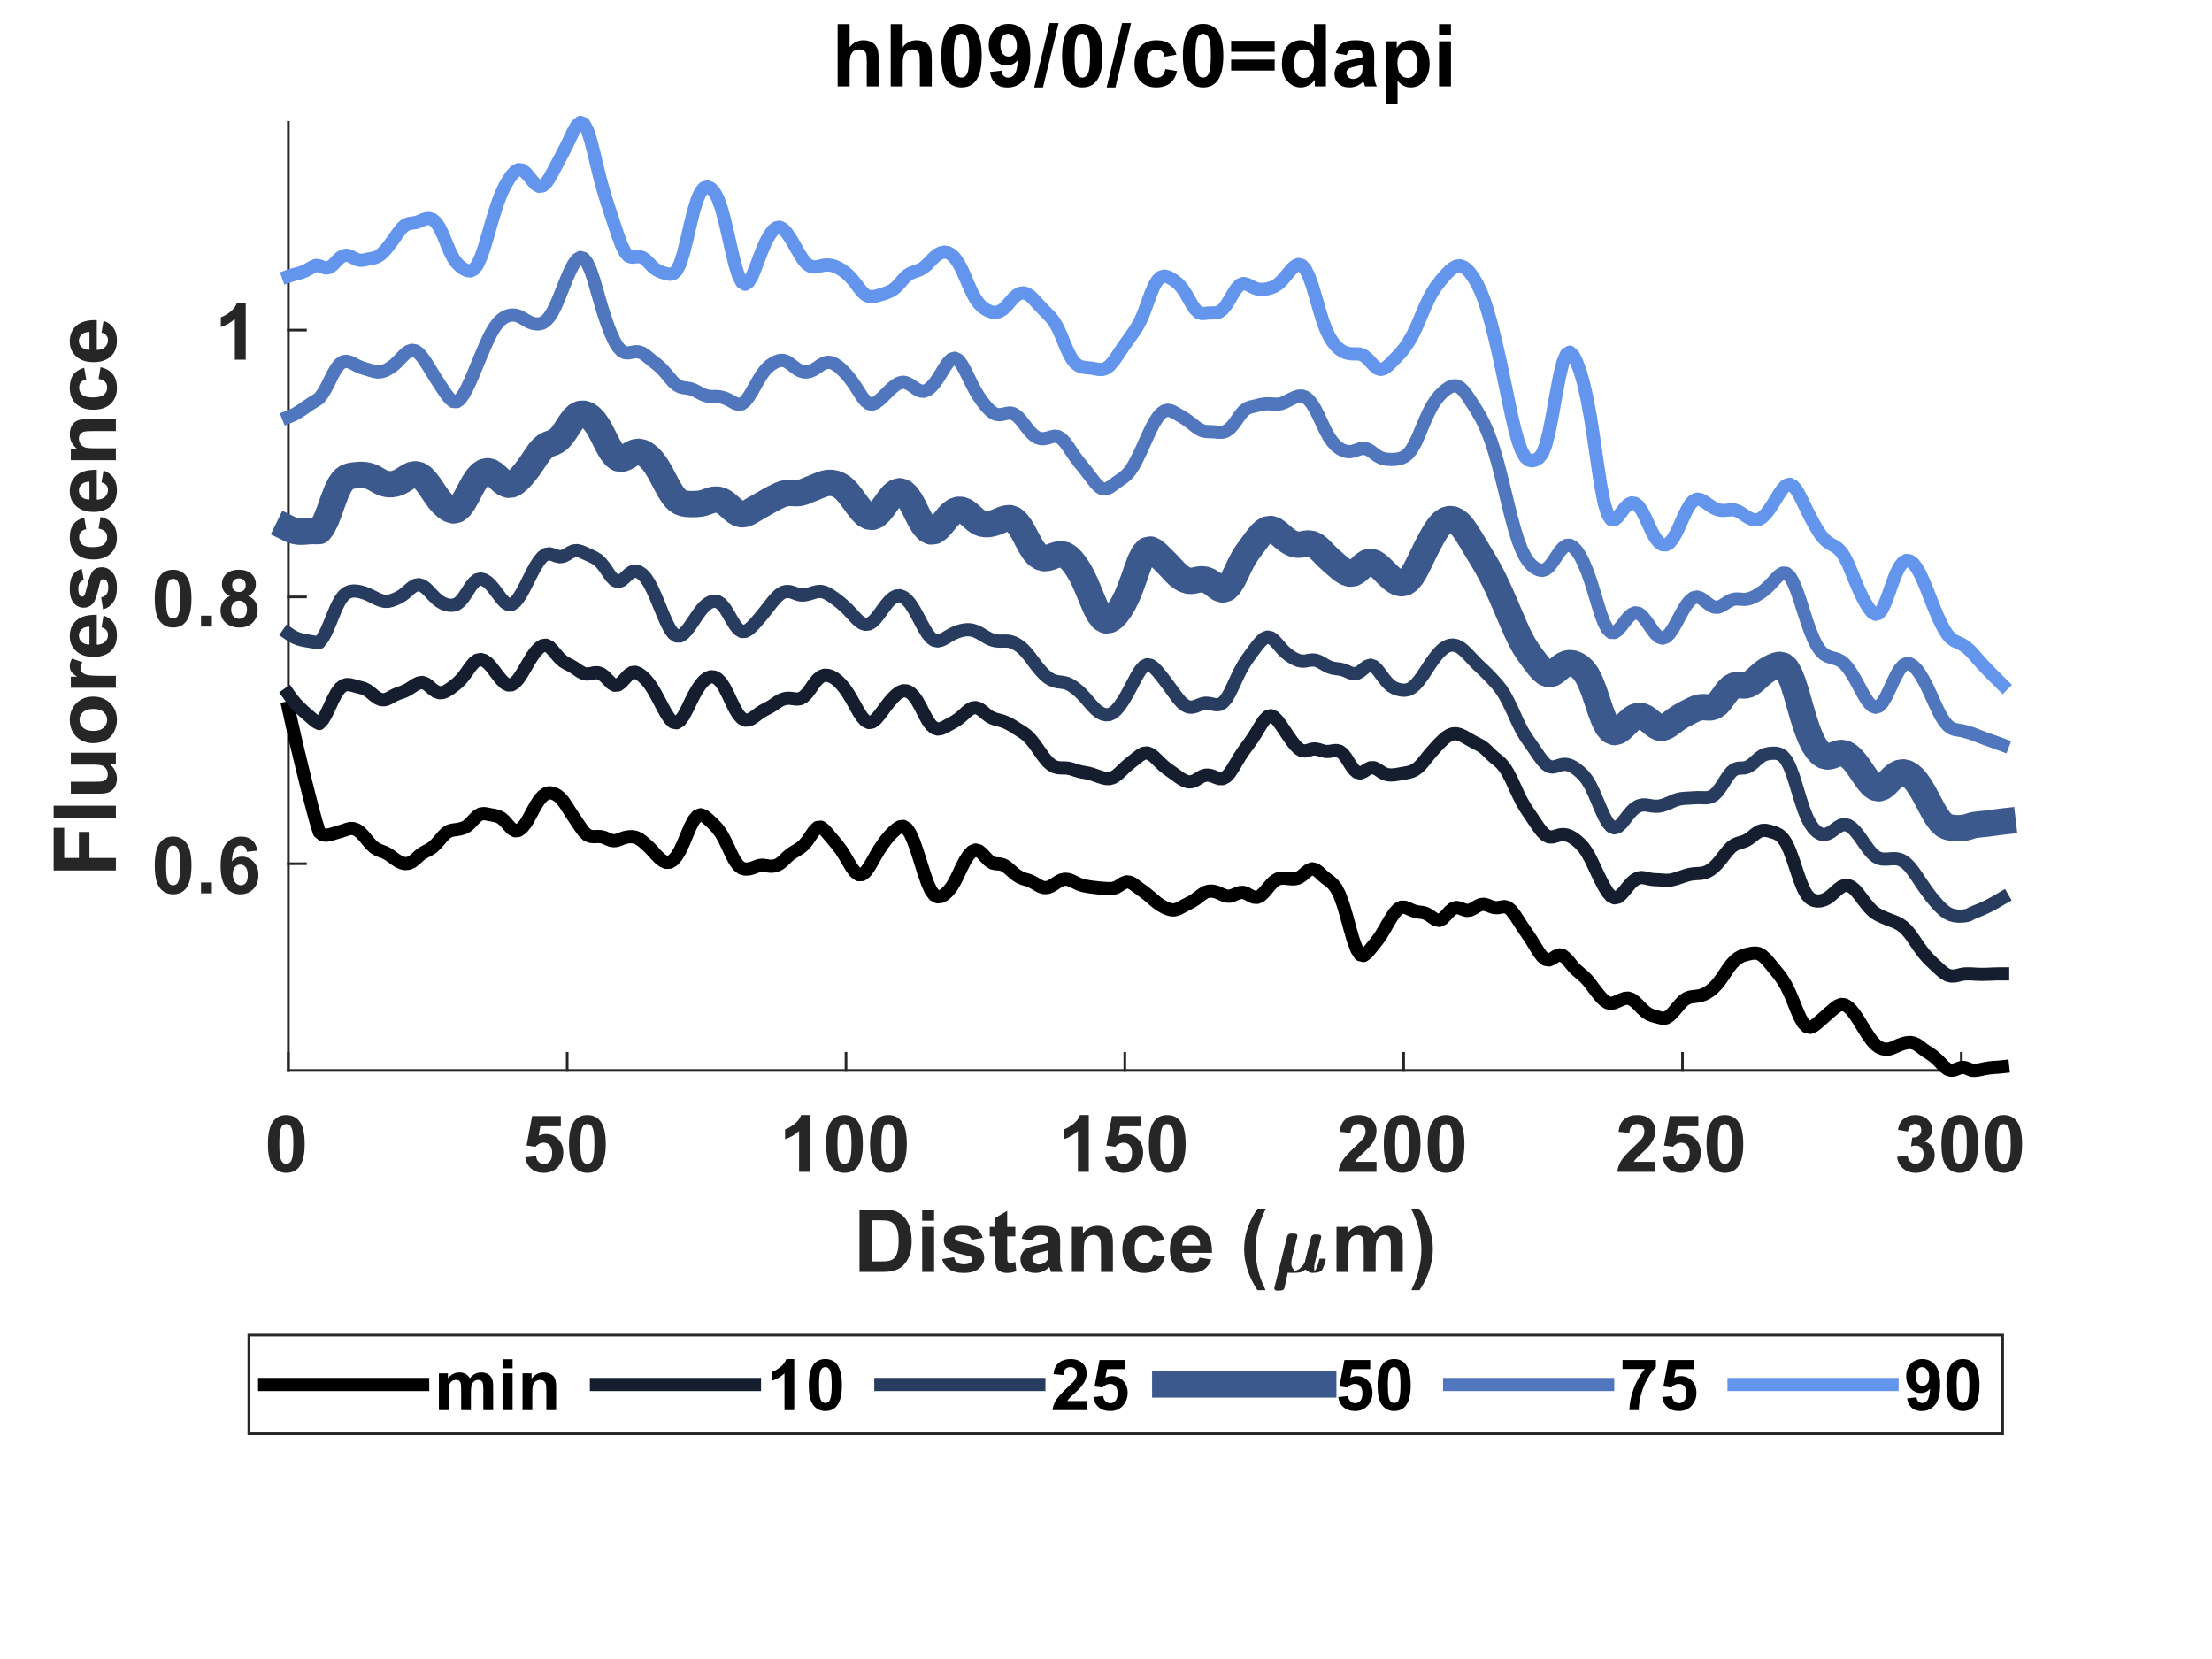 <?xml version="1.0"?>
<!DOCTYPE svg PUBLIC '-//W3C//DTD SVG 1.0//EN'
          'http://www.w3.org/TR/2001/REC-SVG-20010904/DTD/svg10.dtd'>
<svg xmlns:xlink="http://www.w3.org/1999/xlink" style="fill-opacity:1; color-rendering:auto; color-interpolation:auto; text-rendering:auto; stroke:black; stroke-linecap:square; stroke-miterlimit:10; shape-rendering:auto; stroke-opacity:1; fill:black; stroke-dasharray:none; font-weight:normal; stroke-width:1; font-family:'Dialog'; font-style:normal; stroke-linejoin:miter; font-size:12px; stroke-dashoffset:0; image-rendering:auto;" width="560" height="420" xmlns="http://www.w3.org/2000/svg"
><rect width="100%" height="100%" fill="#333333" stroke="none"/><!--Generated by the Batik Graphics2D SVG Generator--><defs id="genericDefs"
  /><g
  ><defs id="defs1"
    ><clipPath clipPathUnits="userSpaceOnUse" id="clipPath1"
      ><path d="M0 0 L560 0 L560 420 L0 420 L0 0 Z"
      /></clipPath
    ></defs
    ><g style="fill:white; stroke:white;"
    ><rect x="0" y="0" width="560" style="clip-path:url(#clipPath1); stroke:none;" height="420"
    /></g
    ><g style="fill:white; text-rendering:optimizeSpeed; color-rendering:optimizeSpeed; image-rendering:optimizeSpeed; shape-rendering:crispEdges; stroke:white; color-interpolation:sRGB;"
    ><rect x="0" width="560" height="420" y="0" style="stroke:none;"
      /><path style="stroke:none;" d="M73 271 L507 271 L507 31 L73 31 Z"
    /></g
    ><g style="fill:rgb(38,38,38); text-rendering:geometricPrecision; image-rendering:optimizeQuality; color-rendering:optimizeQuality; stroke-linejoin:round; stroke:rgb(38,38,38); color-interpolation:linearRGB; stroke-width:0.667;"
    ><line y2="271" style="fill:none;" x1="73" x2="507" y1="271"
      /><line y2="266.66" style="fill:none;" x1="73" x2="73" y1="271"
      /><line y2="266.66" style="fill:none;" x1="143.589" x2="143.589" y1="271"
      /><line y2="266.66" style="fill:none;" x1="214.177" x2="214.177" y1="271"
      /><line y2="266.66" style="fill:none;" x1="284.766" x2="284.766" y1="271"
      /><line y2="266.66" style="fill:none;" x1="355.355" x2="355.355" y1="271"
      /><line y2="266.66" style="fill:none;" x1="425.943" x2="425.943" y1="271"
      /><line y2="266.66" style="fill:none;" x1="496.532" x2="496.532" y1="271"
    /></g
    ><g transform="translate(73,277.667)" style="font-size:20px; fill:rgb(38,38,38); text-rendering:geometricPrecision; image-rendering:optimizeQuality; color-rendering:optimizeQuality; font-family:'Arial'; stroke:rgb(38,38,38); color-interpolation:linearRGB; font-weight:bold;"
    ><path style="stroke:none;" d="M-0.516 4.625 Q1.562 4.625 2.734 6.109 Q4.141 7.859 4.141 11.938 Q4.141 16 2.734 17.781 Q1.562 19.25 -0.516 19.25 Q-2.594 19.25 -3.875 17.641 Q-5.156 16.031 -5.156 11.906 Q-5.156 7.859 -3.75 6.094 Q-2.594 4.625 -0.516 4.625 ZM-0.516 6.906 Q-1.016 6.906 -1.406 7.219 Q-1.797 7.531 -2 8.359 Q-2.281 9.422 -2.281 11.938 Q-2.281 14.453 -2.031 15.398 Q-1.781 16.344 -1.398 16.656 Q-1.016 16.969 -0.516 16.969 Q-0.016 16.969 0.375 16.648 Q0.766 16.328 0.984 15.516 Q1.266 14.453 1.266 11.938 Q1.266 9.422 1.016 8.477 Q0.766 7.531 0.375 7.219 Q-0.016 6.906 -0.516 6.906 Z"
    /></g
    ><g transform="translate(143.589,277.667)" style="font-size:20px; fill:rgb(38,38,38); text-rendering:geometricPrecision; image-rendering:optimizeQuality; color-rendering:optimizeQuality; font-family:'Arial'; stroke:rgb(38,38,38); color-interpolation:linearRGB; font-weight:bold;"
    ><path style="stroke:none;" d="M-10.609 15.312 L-7.875 15.031 Q-7.766 15.969 -7.188 16.508 Q-6.609 17.047 -5.859 17.047 Q-5 17.047 -4.398 16.352 Q-3.797 15.656 -3.797 14.25 Q-3.797 12.922 -4.391 12.266 Q-4.984 11.609 -5.938 11.609 Q-7.109 11.609 -8.047 12.656 L-10.281 12.328 L-8.875 4.875 L-1.609 4.875 L-1.609 7.453 L-6.797 7.453 L-7.219 9.875 Q-6.297 9.422 -5.344 9.422 Q-3.516 9.422 -2.25 10.75 Q-0.984 12.078 -0.984 14.188 Q-0.984 15.969 -2 17.344 Q-3.406 19.25 -5.891 19.25 Q-7.859 19.25 -9.109 18.18 Q-10.359 17.109 -10.609 15.312 ZM5.107 4.625 Q7.186 4.625 8.357 6.109 Q9.764 7.859 9.764 11.938 Q9.764 16 8.357 17.781 Q7.186 19.25 5.107 19.25 Q3.029 19.25 1.748 17.641 Q0.467 16.031 0.467 11.906 Q0.467 7.859 1.873 6.094 Q3.029 4.625 5.107 4.625 ZM5.107 6.906 Q4.607 6.906 4.217 7.219 Q3.826 7.531 3.623 8.359 Q3.342 9.422 3.342 11.938 Q3.342 14.453 3.592 15.398 Q3.842 16.344 4.225 16.656 Q4.607 16.969 5.107 16.969 Q5.607 16.969 5.998 16.648 Q6.389 16.328 6.607 15.516 Q6.889 14.453 6.889 11.938 Q6.889 9.422 6.639 8.477 Q6.389 7.531 5.998 7.219 Q5.607 6.906 5.107 6.906 Z"
    /></g
    ><g transform="translate(214.177,277.667)" style="font-size:20px; fill:rgb(38,38,38); text-rendering:geometricPrecision; image-rendering:optimizeQuality; color-rendering:optimizeQuality; font-family:'Arial'; stroke:rgb(38,38,38); color-interpolation:linearRGB; font-weight:bold;"
    ><path style="stroke:none;" d="M-9.125 19 L-11.875 19 L-11.875 8.656 Q-13.375 10.062 -15.422 10.734 L-15.422 8.25 Q-14.344 7.891 -13.086 6.914 Q-11.828 5.938 -11.359 4.625 L-9.125 4.625 L-9.125 19 ZM-0.393 4.625 Q1.685 4.625 2.857 6.109 Q4.264 7.859 4.264 11.938 Q4.264 16 2.857 17.781 Q1.685 19.25 -0.393 19.25 Q-2.471 19.25 -3.752 17.641 Q-5.033 16.031 -5.033 11.906 Q-5.033 7.859 -3.627 6.094 Q-2.471 4.625 -0.393 4.625 ZM-0.393 6.906 Q-0.893 6.906 -1.283 7.219 Q-1.674 7.531 -1.877 8.359 Q-2.158 9.422 -2.158 11.938 Q-2.158 14.453 -1.908 15.398 Q-1.658 16.344 -1.275 16.656 Q-0.893 16.969 -0.393 16.969 Q0.107 16.969 0.498 16.648 Q0.889 16.328 1.107 15.516 Q1.389 14.453 1.389 11.938 Q1.389 9.422 1.139 8.477 Q0.889 7.531 0.498 7.219 Q0.107 6.906 -0.393 6.906 ZM10.73 4.625 Q12.809 4.625 13.98 6.109 Q15.387 7.859 15.387 11.938 Q15.387 16 13.98 17.781 Q12.809 19.25 10.73 19.25 Q8.652 19.25 7.371 17.641 Q6.09 16.031 6.09 11.906 Q6.09 7.859 7.496 6.094 Q8.652 4.625 10.73 4.625 ZM10.73 6.906 Q10.23 6.906 9.84 7.219 Q9.449 7.531 9.246 8.359 Q8.965 9.422 8.965 11.938 Q8.965 14.453 9.215 15.398 Q9.465 16.344 9.848 16.656 Q10.23 16.969 10.73 16.969 Q11.23 16.969 11.621 16.648 Q12.012 16.328 12.23 15.516 Q12.512 14.453 12.512 11.938 Q12.512 9.422 12.262 8.477 Q12.012 7.531 11.621 7.219 Q11.23 6.906 10.73 6.906 Z"
    /></g
    ><g transform="translate(284.766,277.667)" style="font-size:20px; fill:rgb(38,38,38); text-rendering:geometricPrecision; image-rendering:optimizeQuality; color-rendering:optimizeQuality; font-family:'Arial'; stroke:rgb(38,38,38); color-interpolation:linearRGB; font-weight:bold;"
    ><path style="stroke:none;" d="M-9.125 19 L-11.875 19 L-11.875 8.656 Q-13.375 10.062 -15.422 10.734 L-15.422 8.25 Q-14.344 7.891 -13.086 6.914 Q-11.828 5.938 -11.359 4.625 L-9.125 4.625 L-9.125 19 ZM-4.986 15.312 L-2.252 15.031 Q-2.143 15.969 -1.565 16.508 Q-0.986 17.047 -0.236 17.047 Q0.623 17.047 1.225 16.352 Q1.826 15.656 1.826 14.25 Q1.826 12.922 1.232 12.266 Q0.639 11.609 -0.315 11.609 Q-1.486 11.609 -2.424 12.656 L-4.658 12.328 L-3.252 4.875 L4.014 4.875 L4.014 7.453 L-1.174 7.453 L-1.596 9.875 Q-0.674 9.422 0.279 9.422 Q2.107 9.422 3.373 10.75 Q4.639 12.078 4.639 14.188 Q4.639 15.969 3.623 17.344 Q2.217 19.25 -0.268 19.25 Q-2.236 19.25 -3.486 18.18 Q-4.736 17.109 -4.986 15.312 ZM10.73 4.625 Q12.809 4.625 13.98 6.109 Q15.387 7.859 15.387 11.938 Q15.387 16 13.98 17.781 Q12.809 19.25 10.73 19.25 Q8.652 19.25 7.371 17.641 Q6.09 16.031 6.09 11.906 Q6.09 7.859 7.496 6.094 Q8.652 4.625 10.73 4.625 ZM10.73 6.906 Q10.23 6.906 9.84 7.219 Q9.449 7.531 9.246 8.359 Q8.965 9.422 8.965 11.938 Q8.965 14.453 9.215 15.398 Q9.465 16.344 9.848 16.656 Q10.23 16.969 10.73 16.969 Q11.23 16.969 11.621 16.648 Q12.012 16.328 12.23 15.516 Q12.512 14.453 12.512 11.938 Q12.512 9.422 12.262 8.477 Q12.012 7.531 11.621 7.219 Q11.23 6.906 10.73 6.906 Z"
    /></g
    ><g transform="translate(355.355,277.667)" style="font-size:20px; fill:rgb(38,38,38); text-rendering:geometricPrecision; image-rendering:optimizeQuality; color-rendering:optimizeQuality; font-family:'Arial'; stroke:rgb(38,38,38); color-interpolation:linearRGB; font-weight:bold;"
    ><path style="stroke:none;" d="M-6.875 16.453 L-6.875 19 L-16.5 19 Q-16.344 17.547 -15.562 16.258 Q-14.781 14.969 -12.484 12.828 Q-10.625 11.094 -10.203 10.484 Q-9.641 9.641 -9.641 8.797 Q-9.641 7.891 -10.133 7.398 Q-10.625 6.906 -11.484 6.906 Q-12.344 6.906 -12.852 7.422 Q-13.359 7.938 -13.438 9.141 L-16.172 8.859 Q-15.938 6.594 -14.648 5.609 Q-13.359 4.625 -11.422 4.625 Q-9.297 4.625 -8.086 5.766 Q-6.875 6.906 -6.875 8.609 Q-6.875 9.578 -7.227 10.453 Q-7.578 11.328 -8.328 12.281 Q-8.828 12.922 -10.125 14.109 Q-11.422 15.297 -11.766 15.688 Q-12.109 16.078 -12.328 16.453 L-6.875 16.453 ZM-0.393 4.625 Q1.685 4.625 2.857 6.109 Q4.264 7.859 4.264 11.938 Q4.264 16 2.857 17.781 Q1.685 19.25 -0.393 19.25 Q-2.471 19.25 -3.752 17.641 Q-5.033 16.031 -5.033 11.906 Q-5.033 7.859 -3.627 6.094 Q-2.471 4.625 -0.393 4.625 ZM-0.393 6.906 Q-0.893 6.906 -1.283 7.219 Q-1.674 7.531 -1.877 8.359 Q-2.158 9.422 -2.158 11.938 Q-2.158 14.453 -1.908 15.398 Q-1.658 16.344 -1.275 16.656 Q-0.893 16.969 -0.393 16.969 Q0.107 16.969 0.498 16.648 Q0.889 16.328 1.107 15.516 Q1.389 14.453 1.389 11.938 Q1.389 9.422 1.139 8.477 Q0.889 7.531 0.498 7.219 Q0.107 6.906 -0.393 6.906 ZM10.73 4.625 Q12.809 4.625 13.98 6.109 Q15.387 7.859 15.387 11.938 Q15.387 16 13.98 17.781 Q12.809 19.25 10.73 19.25 Q8.652 19.25 7.371 17.641 Q6.09 16.031 6.09 11.906 Q6.09 7.859 7.496 6.094 Q8.652 4.625 10.73 4.625 ZM10.73 6.906 Q10.23 6.906 9.84 7.219 Q9.449 7.531 9.246 8.359 Q8.965 9.422 8.965 11.938 Q8.965 14.453 9.215 15.398 Q9.465 16.344 9.848 16.656 Q10.23 16.969 10.73 16.969 Q11.23 16.969 11.621 16.648 Q12.012 16.328 12.23 15.516 Q12.512 14.453 12.512 11.938 Q12.512 9.422 12.262 8.477 Q12.012 7.531 11.621 7.219 Q11.23 6.906 10.73 6.906 Z"
    /></g
    ><g transform="translate(425.943,277.667)" style="font-size:20px; fill:rgb(38,38,38); text-rendering:geometricPrecision; image-rendering:optimizeQuality; color-rendering:optimizeQuality; font-family:'Arial'; stroke:rgb(38,38,38); color-interpolation:linearRGB; font-weight:bold;"
    ><path style="stroke:none;" d="M-6.875 16.453 L-6.875 19 L-16.5 19 Q-16.344 17.547 -15.562 16.258 Q-14.781 14.969 -12.484 12.828 Q-10.625 11.094 -10.203 10.484 Q-9.641 9.641 -9.641 8.797 Q-9.641 7.891 -10.133 7.398 Q-10.625 6.906 -11.484 6.906 Q-12.344 6.906 -12.852 7.422 Q-13.359 7.938 -13.438 9.141 L-16.172 8.859 Q-15.938 6.594 -14.648 5.609 Q-13.359 4.625 -11.422 4.625 Q-9.297 4.625 -8.086 5.766 Q-6.875 6.906 -6.875 8.609 Q-6.875 9.578 -7.227 10.453 Q-7.578 11.328 -8.328 12.281 Q-8.828 12.922 -10.125 14.109 Q-11.422 15.297 -11.766 15.688 Q-12.109 16.078 -12.328 16.453 L-6.875 16.453 ZM-4.986 15.312 L-2.252 15.031 Q-2.143 15.969 -1.565 16.508 Q-0.986 17.047 -0.236 17.047 Q0.623 17.047 1.225 16.352 Q1.826 15.656 1.826 14.25 Q1.826 12.922 1.232 12.266 Q0.639 11.609 -0.315 11.609 Q-1.486 11.609 -2.424 12.656 L-4.658 12.328 L-3.252 4.875 L4.014 4.875 L4.014 7.453 L-1.174 7.453 L-1.596 9.875 Q-0.674 9.422 0.279 9.422 Q2.107 9.422 3.373 10.75 Q4.639 12.078 4.639 14.188 Q4.639 15.969 3.623 17.344 Q2.217 19.25 -0.268 19.25 Q-2.236 19.25 -3.486 18.18 Q-4.736 17.109 -4.986 15.312 ZM10.73 4.625 Q12.809 4.625 13.98 6.109 Q15.387 7.859 15.387 11.938 Q15.387 16 13.98 17.781 Q12.809 19.25 10.73 19.25 Q8.652 19.25 7.371 17.641 Q6.09 16.031 6.09 11.906 Q6.09 7.859 7.496 6.094 Q8.652 4.625 10.73 4.625 ZM10.73 6.906 Q10.23 6.906 9.84 7.219 Q9.449 7.531 9.246 8.359 Q8.965 9.422 8.965 11.938 Q8.965 14.453 9.215 15.398 Q9.465 16.344 9.848 16.656 Q10.23 16.969 10.73 16.969 Q11.23 16.969 11.621 16.648 Q12.012 16.328 12.23 15.516 Q12.512 14.453 12.512 11.938 Q12.512 9.422 12.262 8.477 Q12.012 7.531 11.621 7.219 Q11.23 6.906 10.73 6.906 Z"
    /></g
    ><g transform="translate(496.532,277.667)" style="font-size:20px; fill:rgb(38,38,38); text-rendering:geometricPrecision; image-rendering:optimizeQuality; color-rendering:optimizeQuality; font-family:'Arial'; stroke:rgb(38,38,38); color-interpolation:linearRGB; font-weight:bold;"
    ><path style="stroke:none;" d="M-16.25 15.203 L-13.594 14.875 Q-13.469 15.891 -12.906 16.43 Q-12.344 16.969 -11.562 16.969 Q-10.703 16.969 -10.125 16.32 Q-9.547 15.672 -9.547 14.578 Q-9.547 13.547 -10.102 12.945 Q-10.656 12.344 -11.469 12.344 Q-11.984 12.344 -12.719 12.547 L-12.422 10.312 Q-11.312 10.344 -10.727 9.828 Q-10.141 9.312 -10.141 8.469 Q-10.141 7.734 -10.57 7.305 Q-11 6.875 -11.703 6.875 Q-12.406 6.875 -12.906 7.367 Q-13.406 7.859 -13.516 8.797 L-16.047 8.359 Q-15.781 7.062 -15.25 6.289 Q-14.719 5.516 -13.766 5.07 Q-12.812 4.625 -11.625 4.625 Q-9.609 4.625 -8.391 5.906 Q-7.375 6.969 -7.375 8.297 Q-7.375 10.188 -9.438 11.297 Q-8.203 11.562 -7.469 12.484 Q-6.734 13.406 -6.734 14.703 Q-6.734 16.594 -8.109 17.922 Q-9.484 19.25 -11.547 19.25 Q-13.484 19.25 -14.766 18.125 Q-16.047 17 -16.25 15.203 ZM-0.393 4.625 Q1.685 4.625 2.857 6.109 Q4.264 7.859 4.264 11.938 Q4.264 16 2.857 17.781 Q1.685 19.25 -0.393 19.25 Q-2.471 19.25 -3.752 17.641 Q-5.033 16.031 -5.033 11.906 Q-5.033 7.859 -3.627 6.094 Q-2.471 4.625 -0.393 4.625 ZM-0.393 6.906 Q-0.893 6.906 -1.283 7.219 Q-1.674 7.531 -1.877 8.359 Q-2.158 9.422 -2.158 11.938 Q-2.158 14.453 -1.908 15.398 Q-1.658 16.344 -1.275 16.656 Q-0.893 16.969 -0.393 16.969 Q0.107 16.969 0.498 16.648 Q0.889 16.328 1.107 15.516 Q1.389 14.453 1.389 11.938 Q1.389 9.422 1.139 8.477 Q0.889 7.531 0.498 7.219 Q0.107 6.906 -0.393 6.906 ZM10.73 4.625 Q12.809 4.625 13.98 6.109 Q15.387 7.859 15.387 11.938 Q15.387 16 13.98 17.781 Q12.809 19.25 10.73 19.25 Q8.652 19.25 7.371 17.641 Q6.09 16.031 6.09 11.906 Q6.09 7.859 7.496 6.094 Q8.652 4.625 10.73 4.625 ZM10.73 6.906 Q10.23 6.906 9.84 7.219 Q9.449 7.531 9.246 8.359 Q8.965 9.422 8.965 11.938 Q8.965 14.453 9.215 15.398 Q9.465 16.344 9.848 16.656 Q10.23 16.969 10.73 16.969 Q11.23 16.969 11.621 16.648 Q12.012 16.328 12.23 15.516 Q12.512 14.453 12.512 11.938 Q12.512 9.422 12.262 8.477 Q12.012 7.531 11.621 7.219 Q11.23 6.906 10.73 6.906 Z"
    /></g
    ><g transform="translate(216,322)" style="font-size:22px; fill:rgb(38,38,38); text-rendering:geometricPrecision; image-rendering:optimizeQuality; color-rendering:optimizeQuality; font-family:'Arial'; stroke:rgb(38,38,38); color-interpolation:linearRGB; font-weight:bold;"
    ><path style="stroke:none;" d="M1.594 -15.75 L7.406 -15.75 Q9.375 -15.75 10.406 -15.453 Q11.781 -15.047 12.773 -14 Q13.766 -12.953 14.281 -11.445 Q14.797 -9.938 14.797 -7.719 Q14.797 -5.781 14.312 -4.375 Q13.719 -2.656 12.625 -1.594 Q11.797 -0.781 10.391 -0.328 Q9.328 0 7.578 0 L1.594 0 L1.594 -15.75 ZM4.766 -13.078 L4.766 -2.656 L7.141 -2.656 Q8.469 -2.656 9.062 -2.797 Q9.844 -3 10.352 -3.461 Q10.859 -3.922 11.18 -4.977 Q11.5 -6.031 11.5 -7.859 Q11.5 -9.688 11.18 -10.664 Q10.859 -11.641 10.281 -12.188 Q9.703 -12.734 8.812 -12.938 Q8.141 -13.078 6.203 -13.078 L4.766 -13.078 ZM17.466 -12.953 L17.466 -15.75 L20.481 -15.75 L20.481 -12.953 L17.466 -12.953 ZM17.466 0 L17.466 -11.406 L20.481 -11.406 L20.481 0 L17.466 0 ZM22.516 -3.25 L25.547 -3.719 Q25.734 -2.844 26.328 -2.383 Q26.922 -1.922 27.984 -1.922 Q29.156 -1.922 29.75 -2.359 Q30.141 -2.656 30.141 -3.156 Q30.141 -3.5 29.922 -3.734 Q29.703 -3.938 28.922 -4.125 Q25.266 -4.938 24.281 -5.594 Q22.938 -6.516 22.938 -8.172 Q22.938 -9.641 24.109 -10.656 Q25.281 -11.672 27.734 -11.672 Q30.078 -11.672 31.219 -10.906 Q32.359 -10.141 32.781 -8.641 L29.938 -8.125 Q29.75 -8.781 29.242 -9.141 Q28.734 -9.5 27.797 -9.5 Q26.594 -9.5 26.078 -9.156 Q25.734 -8.922 25.734 -8.547 Q25.734 -8.234 26.047 -8 Q26.453 -7.703 28.859 -7.156 Q31.266 -6.609 32.234 -5.812 Q33.172 -5 33.172 -3.562 Q33.172 -2 31.859 -0.867 Q30.547 0.266 27.984 0.266 Q25.656 0.266 24.297 -0.688 Q22.938 -1.641 22.516 -3.25 ZM41.048 -11.406 L41.048 -9 L38.985 -9 L38.985 -4.406 Q38.985 -3.016 39.04 -2.781 Q39.095 -2.547 39.306 -2.398 Q39.517 -2.25 39.829 -2.25 Q40.235 -2.25 41.032 -2.531 L41.298 -0.188 Q40.235 0.266 38.907 0.266 Q38.095 0.266 37.438 -0.016 Q36.782 -0.297 36.477 -0.727 Q36.173 -1.156 36.048 -1.906 Q35.954 -2.422 35.954 -4.031 L35.954 -9 L34.563 -9 L34.563 -11.406 L35.954 -11.406 L35.954 -13.672 L38.985 -15.438 L38.985 -11.406 L41.048 -11.406 ZM45.39 -7.922 L42.655 -8.422 Q43.124 -10.078 44.249 -10.875 Q45.374 -11.672 47.593 -11.672 Q49.624 -11.672 50.608 -11.188 Q51.593 -10.703 51.999 -9.969 Q52.405 -9.234 52.405 -7.266 L52.374 -3.75 Q52.374 -2.25 52.515 -1.531 Q52.655 -0.812 53.062 0 L50.077 0 Q49.952 -0.297 49.78 -0.891 Q49.702 -1.156 49.671 -1.25 Q48.905 -0.5 48.023 -0.117 Q47.14 0.266 46.14 0.266 Q44.374 0.266 43.358 -0.695 Q42.343 -1.656 42.343 -3.109 Q42.343 -4.078 42.804 -4.836 Q43.265 -5.594 44.101 -6 Q44.937 -6.406 46.499 -6.703 Q48.624 -7.094 49.437 -7.438 L49.437 -7.75 Q49.437 -8.609 49.007 -8.984 Q48.577 -9.359 47.39 -9.359 Q46.577 -9.359 46.124 -9.039 Q45.671 -8.719 45.39 -7.922 ZM49.437 -5.484 Q48.858 -5.281 47.601 -5.016 Q46.343 -4.75 45.952 -4.484 Q45.358 -4.078 45.358 -3.422 Q45.358 -2.797 45.835 -2.336 Q46.312 -1.875 47.046 -1.875 Q47.858 -1.875 48.593 -2.406 Q49.14 -2.812 49.312 -3.406 Q49.437 -3.797 49.437 -4.875 L49.437 -5.484 ZM65.75 0 L62.734 0 L62.734 -5.828 Q62.734 -7.672 62.539 -8.211 Q62.344 -8.75 61.914 -9.055 Q61.484 -9.359 60.859 -9.359 Q60.078 -9.359 59.453 -8.93 Q58.828 -8.5 58.602 -7.789 Q58.375 -7.078 58.375 -5.172 L58.375 0 L55.359 0 L55.359 -11.406 L58.156 -11.406 L58.156 -9.734 Q59.656 -11.672 61.922 -11.672 Q62.922 -11.672 63.75 -11.312 Q64.578 -10.953 65 -10.391 Q65.422 -9.828 65.586 -9.117 Q65.75 -8.406 65.75 -7.094 L65.75 0 ZM78.767 -8.031 L75.782 -7.5 Q75.642 -8.391 75.11 -8.844 Q74.579 -9.297 73.72 -9.297 Q72.595 -9.297 71.923 -8.516 Q71.251 -7.734 71.251 -5.906 Q71.251 -3.875 71.931 -3.039 Q72.61 -2.203 73.767 -2.203 Q74.626 -2.203 75.173 -2.695 Q75.72 -3.188 75.954 -4.375 L78.907 -3.875 Q78.454 -1.828 77.142 -0.781 Q75.829 0.266 73.626 0.266 Q71.126 0.266 69.634 -1.32 Q68.142 -2.906 68.142 -5.688 Q68.142 -8.516 69.642 -10.094 Q71.142 -11.672 73.689 -11.672 Q75.767 -11.672 76.993 -10.773 Q78.22 -9.875 78.767 -8.031 ZM87.658 -3.625 L90.658 -3.125 Q90.08 -1.469 88.83 -0.602 Q87.58 0.266 85.705 0.266 Q82.721 0.266 81.299 -1.688 Q80.174 -3.25 80.174 -5.625 Q80.174 -8.453 81.65 -10.062 Q83.127 -11.672 85.408 -11.672 Q87.939 -11.672 89.416 -9.984 Q90.893 -8.297 90.83 -4.828 L83.268 -4.828 Q83.299 -3.484 83.994 -2.742 Q84.689 -2 85.736 -2 Q86.439 -2 86.924 -2.383 Q87.408 -2.766 87.658 -3.625 ZM87.83 -6.688 Q87.799 -8 87.15 -8.68 Q86.502 -9.359 85.58 -9.359 Q84.596 -9.359 83.955 -8.641 Q83.299 -7.922 83.314 -6.688 L87.83 -6.688 ZM104.397 4.625 L102.334 4.625 Q100.693 2.156 99.834 -0.523 Q98.975 -3.203 98.975 -5.703 Q98.975 -8.812 100.037 -11.578 Q100.959 -13.984 102.381 -16.016 L104.443 -16.016 Q102.959 -12.766 102.412 -10.484 Q101.865 -8.203 101.865 -5.641 Q101.865 -3.875 102.186 -2.031 Q102.506 -0.188 103.084 1.484 Q103.459 2.578 104.397 4.625 Z"
    /></g
    ><g transform="translate(322,322)" style="font-size:22px; fill:rgb(38,38,38); text-rendering:geometricPrecision; image-rendering:optimizeQuality; color-rendering:optimizeQuality; font-family:'mwb_cmmi10'; stroke:rgb(38,38,38); color-interpolation:linearRGB; font-weight:bold;"
    ><path style="stroke:none;" d="M0.609 4.141 Q0.609 4 0.641 3.969 L3.875 -9.031 Q3.969 -9.328 4.219 -9.523 Q4.469 -9.719 4.797 -9.719 Q6.078 -9.719 6.266 -9.555 Q6.453 -9.391 6.453 -9.109 Q6.453 -9.047 6.453 -9.008 Q6.453 -8.969 6.438 -8.922 L5.141 -3.781 Q4.922 -2.875 4.922 -2.203 Q4.922 -1.391 5.305 -0.859 Q5.688 -0.328 5.688 -0.328 Q7.078 -0.328 8.297 -2.328 Q8.297 -2.359 8.305 -2.367 Q8.312 -2.375 8.312 -2.391 L9.906 -8.781 Q9.984 -9.062 10.25 -9.273 Q10.516 -9.484 10.828 -9.484 Q12.094 -9.484 12.289 -9.312 Q12.484 -9.141 12.484 -8.859 Q12.484 -8.734 12.469 -8.688 L10.891 -2.359 Q10.719 -1.734 10.719 -1.281 Q10.719 -0.328 10.719 -0.328 Q11.047 -0.328 11.398 -1.18 Q11.75 -2.031 12.016 -3.234 Q12.047 -3.359 12.188 -3.359 L12.453 -3.359 Q13.531 -3.359 13.594 -3.289 Q13.656 -3.219 13.656 -3.141 Q13.266 -1.609 12.812 -0.68 Q12.359 0.25 10.328 0.25 Q9.594 0.25 9.031 -0.172 Q8.469 -0.594 8.469 -0.594 Q8.469 -0.594 7.875 -0.172 Q7.281 0.25 5.453 0.25 Q4.078 0.25 4.016 0.188 L3.188 4.047 Q3.109 4.359 2.852 4.555 Q2.594 4.75 1.281 4.75 Q1.016 4.75 0.812 4.586 Q0.609 4.422 0.609 4.141 Z"
    /></g
    ><g transform="translate(337,322)" style="font-size:22px; fill:rgb(38,38,38); text-rendering:geometricPrecision; image-rendering:optimizeQuality; color-rendering:optimizeQuality; font-family:'Arial'; stroke:rgb(38,38,38); color-interpolation:linearRGB; font-weight:bold;"
    ><path style="stroke:none;" d="M1.359 -11.406 L4.141 -11.406 L4.141 -9.844 Q5.625 -11.672 7.688 -11.672 Q8.781 -11.672 9.594 -11.219 Q10.406 -10.766 10.922 -9.844 Q11.672 -10.766 12.539 -11.219 Q13.406 -11.672 14.391 -11.672 Q15.656 -11.672 16.523 -11.156 Q17.391 -10.641 17.828 -9.656 Q18.141 -8.922 18.141 -7.297 L18.141 0 L15.109 0 L15.109 -6.516 Q15.109 -8.219 14.797 -8.719 Q14.391 -9.359 13.516 -9.359 Q12.875 -9.359 12.32 -8.969 Q11.766 -8.578 11.516 -7.836 Q11.266 -7.094 11.266 -5.484 L11.266 0 L8.25 0 L8.25 -6.25 Q8.25 -7.922 8.086 -8.406 Q7.922 -8.891 7.586 -9.125 Q7.25 -9.359 6.672 -9.359 Q5.969 -9.359 5.414 -8.984 Q4.859 -8.609 4.617 -7.898 Q4.375 -7.188 4.375 -5.547 L4.375 0 L1.359 0 L1.359 -11.406 ZM20.296 4.625 Q21.202 2.719 21.561 1.695 Q21.921 0.672 22.233 -0.656 Q22.546 -1.984 22.694 -3.188 Q22.843 -4.391 22.843 -5.641 Q22.843 -8.203 22.296 -10.484 Q21.749 -12.766 20.28 -16.016 L22.327 -16.016 Q23.952 -13.703 24.851 -11.117 Q25.749 -8.531 25.749 -5.859 Q25.749 -3.625 25.046 -1.047 Q24.233 1.828 22.39 4.625 L20.296 4.625 Z"
    /></g
    ><g style="fill:rgb(38,38,38); text-rendering:geometricPrecision; image-rendering:optimizeQuality; color-rendering:optimizeQuality; stroke-linejoin:round; stroke:rgb(38,38,38); color-interpolation:linearRGB; stroke-width:0.667;"
    ><line y2="31" style="fill:none;" x1="73" x2="73" y1="271"
      /><line y2="218.661" style="fill:none;" x1="73" x2="77.34" y1="218.661"
      /><line y2="151.116" style="fill:none;" x1="73" x2="77.34" y1="151.116"
      /><line y2="83.57" style="fill:none;" x1="73" x2="77.34" y1="83.57"
    /></g
    ><g transform="translate(66.333,218.661)" style="font-size:20px; fill:rgb(38,38,38); text-rendering:geometricPrecision; image-rendering:optimizeQuality; color-rendering:optimizeQuality; font-family:'Arial'; stroke:rgb(38,38,38); color-interpolation:linearRGB; font-weight:bold;"
    ><path style="stroke:none;" d="M-22.516 -6.875 Q-20.438 -6.875 -19.266 -5.391 Q-17.859 -3.641 -17.859 0.438 Q-17.859 4.5 -19.266 6.281 Q-20.438 7.75 -22.516 7.75 Q-24.594 7.75 -25.875 6.141 Q-27.156 4.531 -27.156 0.406 Q-27.156 -3.641 -25.75 -5.406 Q-24.594 -6.875 -22.516 -6.875 ZM-22.516 -4.594 Q-23.016 -4.594 -23.406 -4.281 Q-23.797 -3.969 -24 -3.141 Q-24.281 -2.078 -24.281 0.438 Q-24.281 2.953 -24.031 3.898 Q-23.781 4.844 -23.398 5.156 Q-23.016 5.469 -22.516 5.469 Q-22.016 5.469 -21.625 5.148 Q-21.234 4.828 -21.016 4.016 Q-20.734 2.953 -20.734 0.438 Q-20.734 -2.078 -20.984 -3.023 Q-21.234 -3.969 -21.625 -4.281 Q-22.016 -4.594 -22.516 -4.594 ZM-15.44 7.5 L-15.44 4.75 L-12.69 4.75 L-12.69 7.5 L-15.44 7.5 ZM-1.18 -3.312 L-3.836 -3.016 Q-3.93 -3.844 -4.336 -4.234 Q-4.742 -4.625 -5.398 -4.625 Q-6.273 -4.625 -6.875 -3.844 Q-7.477 -3.062 -7.633 -0.594 Q-6.602 -1.797 -5.086 -1.797 Q-3.367 -1.797 -2.141 -0.492 Q-0.914 0.812 -0.914 2.891 Q-0.914 5.094 -2.203 6.422 Q-3.492 7.75 -5.508 7.75 Q-7.68 7.75 -9.078 6.062 Q-10.477 4.375 -10.477 0.531 Q-10.477 -3.406 -9.016 -5.141 Q-7.555 -6.875 -5.242 -6.875 Q-3.602 -6.875 -2.531 -5.961 Q-1.461 -5.047 -1.18 -3.312 ZM-7.398 2.672 Q-7.398 4.016 -6.781 4.742 Q-6.164 5.469 -5.367 5.469 Q-4.617 5.469 -4.109 4.875 Q-3.602 4.281 -3.602 2.922 Q-3.602 1.516 -4.148 0.867 Q-4.695 0.219 -5.508 0.219 Q-6.305 0.219 -6.852 0.844 Q-7.398 1.469 -7.398 2.672 Z"
    /></g
    ><g transform="translate(66.333,151.116)" style="font-size:20px; fill:rgb(38,38,38); text-rendering:geometricPrecision; image-rendering:optimizeQuality; color-rendering:optimizeQuality; font-family:'Arial'; stroke:rgb(38,38,38); color-interpolation:linearRGB; font-weight:bold;"
    ><path style="stroke:none;" d="M-22.516 -6.875 Q-20.438 -6.875 -19.266 -5.391 Q-17.859 -3.641 -17.859 0.438 Q-17.859 4.5 -19.266 6.281 Q-20.438 7.75 -22.516 7.75 Q-24.594 7.75 -25.875 6.141 Q-27.156 4.531 -27.156 0.406 Q-27.156 -3.641 -25.75 -5.406 Q-24.594 -6.875 -22.516 -6.875 ZM-22.516 -4.594 Q-23.016 -4.594 -23.406 -4.281 Q-23.797 -3.969 -24 -3.141 Q-24.281 -2.078 -24.281 0.438 Q-24.281 2.953 -24.031 3.898 Q-23.781 4.844 -23.398 5.156 Q-23.016 5.469 -22.516 5.469 Q-22.016 5.469 -21.625 5.148 Q-21.234 4.828 -21.016 4.016 Q-20.734 2.953 -20.734 0.438 Q-20.734 -2.078 -20.984 -3.023 Q-21.234 -3.969 -21.625 -4.281 Q-22.016 -4.594 -22.516 -4.594 ZM-15.44 7.5 L-15.44 4.75 L-12.69 4.75 L-12.69 7.5 L-15.44 7.5 ZM-8.117 -0.219 Q-9.18 -0.672 -9.664 -1.461 Q-10.148 -2.25 -10.148 -3.188 Q-10.148 -4.781 -9.031 -5.828 Q-7.914 -6.875 -5.852 -6.875 Q-3.805 -6.875 -2.68 -5.828 Q-1.555 -4.781 -1.555 -3.188 Q-1.555 -2.188 -2.07 -1.414 Q-2.586 -0.641 -3.523 -0.219 Q-2.336 0.25 -1.719 1.172 Q-1.102 2.094 -1.102 3.297 Q-1.102 5.266 -2.359 6.508 Q-3.617 7.75 -5.727 7.75 Q-7.68 7.75 -8.977 6.734 Q-10.508 5.516 -10.508 3.406 Q-10.508 2.25 -9.93 1.273 Q-9.352 0.297 -8.117 -0.219 ZM-7.555 -2.984 Q-7.555 -2.172 -7.086 -1.711 Q-6.617 -1.25 -5.852 -1.25 Q-5.07 -1.25 -4.602 -1.711 Q-4.133 -2.172 -4.133 -3 Q-4.133 -3.766 -4.594 -4.234 Q-5.055 -4.703 -5.82 -4.703 Q-6.617 -4.703 -7.086 -4.234 Q-7.555 -3.766 -7.555 -2.984 ZM-7.805 3.141 Q-7.805 4.281 -7.227 4.914 Q-6.648 5.547 -5.773 5.547 Q-4.93 5.547 -4.367 4.938 Q-3.805 4.328 -3.805 3.172 Q-3.805 2.172 -4.375 1.562 Q-4.945 0.953 -5.805 0.953 Q-6.82 0.953 -7.312 1.641 Q-7.805 2.328 -7.805 3.141 Z"
    /></g
    ><g transform="translate(66.333,83.57)" style="font-size:20px; fill:rgb(38,38,38); text-rendering:geometricPrecision; image-rendering:optimizeQuality; color-rendering:optimizeQuality; font-family:'Arial'; stroke:rgb(38,38,38); color-interpolation:linearRGB; font-weight:bold;"
    ><path style="stroke:none;" d="M-4.125 7.5 L-6.875 7.5 L-6.875 -2.844 Q-8.375 -1.438 -10.422 -0.766 L-10.422 -3.25 Q-9.344 -3.609 -8.086 -4.586 Q-6.828 -5.562 -6.359 -6.875 L-4.125 -6.875 L-4.125 7.5 Z"
    /></g
    ><g transform="translate(34.333,151) rotate(-90)" style="font-size:22px; fill:rgb(38,38,38); text-rendering:geometricPrecision; image-rendering:optimizeQuality; color-rendering:optimizeQuality; font-family:'Arial'; stroke:rgb(38,38,38); color-interpolation:linearRGB; font-weight:bold;"
    ><path style="stroke:none;" d="M-69.375 -5 L-69.375 -20.75 L-58.578 -20.75 L-58.578 -18.078 L-66.203 -18.078 L-66.203 -14.359 L-59.625 -14.359 L-59.625 -11.688 L-66.203 -11.688 L-66.203 -5 L-69.375 -5 ZM-55.983 -5 L-55.983 -20.75 L-52.968 -20.75 L-52.968 -5 L-55.983 -5 ZM-42.355 -5 L-42.355 -6.703 Q-42.98 -5.797 -43.996 -5.266 Q-45.012 -4.734 -46.137 -4.734 Q-47.293 -4.734 -48.207 -5.242 Q-49.121 -5.75 -49.527 -6.664 Q-49.934 -7.578 -49.934 -9.188 L-49.934 -16.406 L-46.918 -16.406 L-46.918 -11.172 Q-46.918 -8.766 -46.754 -8.219 Q-46.59 -7.672 -46.145 -7.359 Q-45.699 -7.047 -45.027 -7.047 Q-44.246 -7.047 -43.637 -7.469 Q-43.027 -7.891 -42.801 -8.516 Q-42.574 -9.141 -42.574 -11.594 L-42.574 -16.406 L-39.559 -16.406 L-39.559 -5 L-42.355 -5 ZM-37.136 -10.859 Q-37.136 -12.375 -36.394 -13.781 Q-35.651 -15.188 -34.292 -15.93 Q-32.933 -16.672 -31.261 -16.672 Q-28.667 -16.672 -27.011 -14.984 Q-25.355 -13.297 -25.355 -10.734 Q-25.355 -8.141 -27.026 -6.438 Q-28.698 -4.734 -31.23 -4.734 Q-32.808 -4.734 -34.23 -5.445 Q-35.651 -6.156 -36.394 -7.531 Q-37.136 -8.906 -37.136 -10.859 ZM-34.042 -10.703 Q-34.042 -9 -33.23 -8.102 Q-32.417 -7.203 -31.245 -7.203 Q-30.058 -7.203 -29.261 -8.102 Q-28.464 -9 -28.464 -10.719 Q-28.464 -12.406 -29.261 -13.305 Q-30.058 -14.203 -31.245 -14.203 Q-32.417 -14.203 -33.23 -13.305 Q-34.042 -12.406 -34.042 -10.703 ZM-20.104 -5 L-23.119 -5 L-23.119 -16.406 L-20.322 -16.406 L-20.322 -14.781 Q-19.604 -15.938 -19.025 -16.305 Q-18.447 -16.672 -17.713 -16.672 Q-16.682 -16.672 -15.729 -16.094 L-16.666 -13.469 Q-17.432 -13.953 -18.088 -13.953 Q-18.713 -13.953 -19.158 -13.609 Q-19.604 -13.266 -19.854 -12.352 Q-20.104 -11.438 -20.104 -8.531 L-20.104 -5 ZM-7.823 -8.625 L-4.823 -8.125 Q-5.401 -6.469 -6.651 -5.602 Q-7.901 -4.734 -9.776 -4.734 Q-12.761 -4.734 -14.183 -6.688 Q-15.308 -8.25 -15.308 -10.625 Q-15.308 -13.453 -13.831 -15.062 Q-12.354 -16.672 -10.073 -16.672 Q-7.542 -16.672 -6.065 -14.984 Q-4.589 -13.297 -4.651 -9.828 L-12.214 -9.828 Q-12.183 -8.484 -11.487 -7.742 Q-10.792 -7 -9.745 -7 Q-9.042 -7 -8.558 -7.383 Q-8.073 -7.766 -7.823 -8.625 ZM-7.651 -11.688 Q-7.683 -13 -8.331 -13.68 Q-8.979 -14.359 -9.901 -14.359 Q-10.886 -14.359 -11.526 -13.641 Q-12.183 -12.922 -12.167 -11.688 L-7.651 -11.688 ZM-3.26 -8.25 L-0.229 -8.719 Q-0.041 -7.844 0.553 -7.383 Q1.147 -6.922 2.209 -6.922 Q3.381 -6.922 3.975 -7.359 Q4.365 -7.656 4.365 -8.156 Q4.365 -8.5 4.146 -8.734 Q3.928 -8.938 3.147 -9.125 Q-0.51 -9.938 -1.494 -10.594 Q-2.838 -11.516 -2.838 -13.172 Q-2.838 -14.641 -1.666 -15.656 Q-0.494 -16.672 1.959 -16.672 Q4.303 -16.672 5.443 -15.906 Q6.584 -15.141 7.006 -13.641 L4.162 -13.125 Q3.975 -13.781 3.467 -14.141 Q2.959 -14.5 2.022 -14.5 Q0.818 -14.5 0.303 -14.156 Q-0.041 -13.922 -0.041 -13.547 Q-0.041 -13.234 0.272 -13 Q0.678 -12.703 3.084 -12.156 Q5.49 -11.609 6.459 -10.812 Q7.396 -10 7.396 -8.562 Q7.396 -7 6.084 -5.867 Q4.771 -4.734 2.209 -4.734 Q-0.119 -4.734 -1.478 -5.688 Q-2.838 -6.641 -3.26 -8.25 ZM19.991 -13.031 L17.007 -12.5 Q16.866 -13.391 16.335 -13.844 Q15.804 -14.297 14.944 -14.297 Q13.819 -14.297 13.148 -13.516 Q12.476 -12.734 12.476 -10.906 Q12.476 -8.875 13.155 -8.039 Q13.835 -7.203 14.991 -7.203 Q15.851 -7.203 16.398 -7.695 Q16.944 -8.188 17.179 -9.375 L20.132 -8.875 Q19.679 -6.828 18.366 -5.781 Q17.054 -4.734 14.851 -4.734 Q12.351 -4.734 10.858 -6.32 Q9.366 -7.906 9.366 -10.688 Q9.366 -13.516 10.866 -15.094 Q12.366 -16.672 14.913 -16.672 Q16.991 -16.672 18.218 -15.773 Q19.444 -14.875 19.991 -13.031 ZM28.883 -8.625 L31.883 -8.125 Q31.305 -6.469 30.055 -5.602 Q28.805 -4.734 26.93 -4.734 Q23.945 -4.734 22.523 -6.688 Q21.398 -8.25 21.398 -10.625 Q21.398 -13.453 22.875 -15.062 Q24.352 -16.672 26.633 -16.672 Q29.164 -16.672 30.641 -14.984 Q32.117 -13.297 32.055 -9.828 L24.492 -9.828 Q24.523 -8.484 25.219 -7.742 Q25.914 -7 26.961 -7 Q27.664 -7 28.148 -7.383 Q28.633 -7.766 28.883 -8.625 ZM29.055 -11.688 Q29.023 -13 28.375 -13.68 Q27.727 -14.359 26.805 -14.359 Q25.82 -14.359 25.18 -13.641 Q24.523 -12.922 24.539 -11.688 L29.055 -11.688 ZM44.884 -5 L41.868 -5 L41.868 -10.828 Q41.868 -12.672 41.673 -13.211 Q41.477 -13.75 41.048 -14.055 Q40.618 -14.359 39.993 -14.359 Q39.212 -14.359 38.587 -13.93 Q37.962 -13.5 37.735 -12.789 Q37.509 -12.078 37.509 -10.172 L37.509 -5 L34.493 -5 L34.493 -16.406 L37.29 -16.406 L37.29 -14.734 Q38.79 -16.672 41.056 -16.672 Q42.056 -16.672 42.884 -16.312 Q43.712 -15.953 44.134 -15.391 Q44.556 -14.828 44.72 -14.117 Q44.884 -13.406 44.884 -12.094 L44.884 -5 ZM57.9 -13.031 L54.916 -12.5 Q54.775 -13.391 54.244 -13.844 Q53.713 -14.297 52.853 -14.297 Q51.728 -14.297 51.057 -13.516 Q50.385 -12.734 50.385 -10.906 Q50.385 -8.875 51.065 -8.039 Q51.744 -7.203 52.9 -7.203 Q53.76 -7.203 54.307 -7.695 Q54.853 -8.188 55.088 -9.375 L58.041 -8.875 Q57.588 -6.828 56.275 -5.781 Q54.963 -4.734 52.76 -4.734 Q50.26 -4.734 48.768 -6.32 Q47.275 -7.906 47.275 -10.688 Q47.275 -13.516 48.775 -15.094 Q50.275 -16.672 52.822 -16.672 Q54.9 -16.672 56.127 -15.773 Q57.353 -14.875 57.9 -13.031 ZM66.792 -8.625 L69.792 -8.125 Q69.214 -6.469 67.964 -5.602 Q66.714 -4.734 64.839 -4.734 Q61.855 -4.734 60.433 -6.688 Q59.308 -8.25 59.308 -10.625 Q59.308 -13.453 60.784 -15.062 Q62.261 -16.672 64.542 -16.672 Q67.073 -16.672 68.55 -14.984 Q70.026 -13.297 69.964 -9.828 L62.401 -9.828 Q62.433 -8.484 63.128 -7.742 Q63.823 -7 64.87 -7 Q65.573 -7 66.058 -7.383 Q66.542 -7.766 66.792 -8.625 ZM66.964 -11.688 Q66.933 -13 66.284 -13.68 Q65.636 -14.359 64.714 -14.359 Q63.73 -14.359 63.089 -13.641 Q62.433 -12.922 62.448 -11.688 L66.964 -11.688 Z"
    /></g
    ><g transform="translate(290,26.858)" style="font-size:22px; text-rendering:geometricPrecision; image-rendering:optimizeQuality; color-rendering:optimizeQuality; font-family:'Arial'; color-interpolation:linearRGB; font-weight:bold;"
    ><path style="stroke:none;" d="M-74.906 -20.75 L-74.906 -14.953 Q-73.453 -16.672 -71.422 -16.672 Q-70.375 -16.672 -69.539 -16.281 Q-68.703 -15.891 -68.281 -15.289 Q-67.859 -14.688 -67.703 -13.961 Q-67.547 -13.234 -67.547 -11.688 L-67.547 -5 L-70.562 -5 L-70.562 -11.031 Q-70.562 -12.828 -70.734 -13.305 Q-70.906 -13.781 -71.344 -14.07 Q-71.781 -14.359 -72.438 -14.359 Q-73.188 -14.359 -73.773 -13.992 Q-74.359 -13.625 -74.633 -12.891 Q-74.906 -12.156 -74.906 -10.719 L-74.906 -5 L-77.938 -5 L-77.938 -20.75 L-74.906 -20.75 ZM-61.468 -20.75 L-61.468 -14.953 Q-60.015 -16.672 -57.983 -16.672 Q-56.937 -16.672 -56.101 -16.281 Q-55.265 -15.891 -54.843 -15.289 Q-54.421 -14.688 -54.265 -13.961 Q-54.108 -13.234 -54.108 -11.688 L-54.108 -5 L-57.124 -5 L-57.124 -11.031 Q-57.124 -12.828 -57.296 -13.305 Q-57.468 -13.781 -57.905 -14.07 Q-58.343 -14.359 -58.999 -14.359 Q-59.749 -14.359 -60.335 -13.992 Q-60.921 -13.625 -61.194 -12.891 Q-61.468 -12.156 -61.468 -10.719 L-61.468 -5 L-64.499 -5 L-64.499 -20.75 L-61.468 -20.75 ZM-46.592 -20.812 Q-44.295 -20.812 -43.014 -19.188 Q-41.467 -17.25 -41.467 -12.766 Q-41.467 -8.297 -43.014 -6.344 Q-44.295 -4.734 -46.592 -4.734 Q-48.889 -4.734 -50.295 -6.5 Q-51.701 -8.266 -51.701 -12.797 Q-51.701 -17.25 -50.154 -19.203 Q-48.873 -20.812 -46.592 -20.812 ZM-46.592 -18.312 Q-47.139 -18.312 -47.568 -17.961 Q-47.998 -17.609 -48.232 -16.703 Q-48.545 -15.531 -48.545 -12.766 Q-48.545 -10 -48.264 -8.961 Q-47.982 -7.922 -47.56 -7.578 Q-47.139 -7.234 -46.592 -7.234 Q-46.045 -7.234 -45.615 -7.586 Q-45.185 -7.938 -44.935 -8.828 Q-44.623 -10 -44.623 -12.766 Q-44.623 -15.531 -44.904 -16.57 Q-45.185 -17.609 -45.615 -17.961 Q-46.045 -18.312 -46.592 -18.312 ZM-39.388 -8.641 L-36.466 -8.969 Q-36.356 -8.078 -35.903 -7.648 Q-35.45 -7.219 -34.716 -7.219 Q-33.778 -7.219 -33.122 -8.078 Q-32.466 -8.938 -32.294 -11.641 Q-33.419 -10.312 -35.138 -10.312 Q-36.997 -10.312 -38.341 -11.75 Q-39.685 -13.188 -39.685 -15.484 Q-39.685 -17.875 -38.263 -19.344 Q-36.841 -20.812 -34.638 -20.812 Q-32.247 -20.812 -30.708 -18.961 Q-29.169 -17.109 -29.169 -12.859 Q-29.169 -8.547 -30.77 -6.633 Q-32.372 -4.719 -34.935 -4.719 Q-36.794 -4.719 -37.927 -5.703 Q-39.06 -6.688 -39.388 -8.641 ZM-32.56 -15.234 Q-32.56 -16.703 -33.231 -17.508 Q-33.903 -18.312 -34.778 -18.312 Q-35.622 -18.312 -36.177 -17.648 Q-36.731 -16.984 -36.731 -15.484 Q-36.731 -13.953 -36.13 -13.242 Q-35.528 -12.531 -34.622 -12.531 Q-33.747 -12.531 -33.153 -13.219 Q-32.56 -13.906 -32.56 -15.234 ZM-28.184 -4.734 L-24.277 -21.016 L-22.012 -21.016 L-25.965 -4.734 L-28.184 -4.734 ZM-16.009 -20.812 Q-13.712 -20.812 -12.431 -19.188 Q-10.884 -17.25 -10.884 -12.766 Q-10.884 -8.297 -12.431 -6.344 Q-13.712 -4.734 -16.009 -4.734 Q-18.306 -4.734 -19.712 -6.5 Q-21.118 -8.266 -21.118 -12.797 Q-21.118 -17.25 -19.571 -19.203 Q-18.29 -20.812 -16.009 -20.812 ZM-16.009 -18.312 Q-16.556 -18.312 -16.985 -17.961 Q-17.415 -17.609 -17.649 -16.703 Q-17.962 -15.531 -17.962 -12.766 Q-17.962 -10 -17.681 -8.961 Q-17.399 -7.922 -16.977 -7.578 Q-16.556 -7.234 -16.009 -7.234 Q-15.462 -7.234 -15.032 -7.586 Q-14.602 -7.938 -14.352 -8.828 Q-14.04 -10 -14.04 -12.766 Q-14.04 -15.531 -14.321 -16.57 Q-14.602 -17.609 -15.032 -17.961 Q-15.462 -18.312 -16.009 -18.312 ZM-9.836 -4.734 L-5.93 -21.016 L-3.664 -21.016 L-7.617 -4.734 L-9.836 -4.734 ZM7.839 -13.031 L4.854 -12.5 Q4.714 -13.391 4.183 -13.844 Q3.651 -14.297 2.792 -14.297 Q1.667 -14.297 0.995 -13.516 Q0.323 -12.734 0.323 -10.906 Q0.323 -8.875 1.003 -8.039 Q1.683 -7.203 2.839 -7.203 Q3.698 -7.203 4.245 -7.695 Q4.792 -8.188 5.026 -9.375 L7.979 -8.875 Q7.526 -6.828 6.214 -5.781 Q4.901 -4.734 2.698 -4.734 Q0.198 -4.734 -1.294 -6.32 Q-2.786 -7.906 -2.786 -10.688 Q-2.786 -13.516 -1.286 -15.094 Q0.214 -16.672 2.761 -16.672 Q4.839 -16.672 6.065 -15.773 Q7.292 -14.875 7.839 -13.031 ZM14.574 -20.812 Q16.871 -20.812 18.152 -19.188 Q19.699 -17.25 19.699 -12.766 Q19.699 -8.297 18.152 -6.344 Q16.871 -4.734 14.574 -4.734 Q12.277 -4.734 10.871 -6.5 Q9.465 -8.266 9.465 -12.797 Q9.465 -17.25 11.012 -19.203 Q12.293 -20.812 14.574 -20.812 ZM14.574 -18.312 Q14.027 -18.312 13.598 -17.961 Q13.168 -17.609 12.934 -16.703 Q12.621 -15.531 12.621 -12.766 Q12.621 -10 12.902 -8.961 Q13.184 -7.922 13.605 -7.578 Q14.027 -7.234 14.574 -7.234 Q15.121 -7.234 15.551 -7.586 Q15.98 -7.938 16.23 -8.828 Q16.543 -10 16.543 -12.766 Q16.543 -15.531 16.262 -16.57 Q15.98 -17.609 15.551 -17.961 Q15.121 -18.312 14.574 -18.312 ZM21.685 -13.766 L21.685 -16.531 L32.7 -16.531 L32.7 -13.766 L21.685 -13.766 ZM21.685 -9 L21.685 -11.781 L32.7 -11.781 L32.7 -9 L21.685 -9 ZM45.673 -5 L42.86 -5 L42.86 -6.672 Q42.173 -5.703 41.22 -5.219 Q40.267 -4.734 39.298 -4.734 Q37.329 -4.734 35.931 -6.32 Q34.532 -7.906 34.532 -10.75 Q34.532 -13.641 35.892 -15.156 Q37.251 -16.672 39.345 -16.672 Q41.251 -16.672 42.657 -15.078 L42.657 -20.75 L45.673 -20.75 L45.673 -5 ZM37.61 -10.953 Q37.61 -9.125 38.11 -8.312 Q38.845 -7.125 40.157 -7.125 Q41.204 -7.125 41.931 -8.016 Q42.657 -8.906 42.657 -10.656 Q42.657 -12.625 41.946 -13.492 Q41.235 -14.359 40.142 -14.359 Q39.063 -14.359 38.337 -13.508 Q37.61 -12.656 37.61 -10.953 ZM50.893 -12.922 L48.158 -13.422 Q48.627 -15.078 49.752 -15.875 Q50.877 -16.672 53.096 -16.672 Q55.127 -16.672 56.111 -16.188 Q57.096 -15.703 57.502 -14.969 Q57.908 -14.234 57.908 -12.266 L57.877 -8.75 Q57.877 -7.25 58.018 -6.531 Q58.158 -5.812 58.565 -5 L55.58 -5 Q55.455 -5.297 55.283 -5.891 Q55.205 -6.156 55.174 -6.25 Q54.408 -5.5 53.525 -5.117 Q52.643 -4.734 51.643 -4.734 Q49.877 -4.734 48.861 -5.695 Q47.846 -6.656 47.846 -8.109 Q47.846 -9.078 48.307 -9.836 Q48.768 -10.594 49.603 -11 Q50.44 -11.406 52.002 -11.703 Q54.127 -12.094 54.94 -12.438 L54.94 -12.75 Q54.94 -13.609 54.51 -13.984 Q54.08 -14.359 52.893 -14.359 Q52.08 -14.359 51.627 -14.039 Q51.174 -13.719 50.893 -12.922 ZM54.94 -10.484 Q54.361 -10.281 53.103 -10.016 Q51.846 -9.75 51.455 -9.484 Q50.861 -9.078 50.861 -8.422 Q50.861 -7.797 51.338 -7.336 Q51.815 -6.875 52.549 -6.875 Q53.361 -6.875 54.096 -7.406 Q54.643 -7.812 54.815 -8.406 Q54.94 -8.797 54.94 -9.875 L54.94 -10.484 ZM60.8 -16.406 L63.612 -16.406 L63.612 -14.734 Q64.159 -15.594 65.089 -16.133 Q66.019 -16.672 67.159 -16.672 Q69.144 -16.672 70.534 -15.109 Q71.925 -13.547 71.925 -10.766 Q71.925 -7.906 70.526 -6.32 Q69.128 -4.734 67.144 -4.734 Q66.19 -4.734 65.425 -5.117 Q64.659 -5.5 63.815 -6.406 L63.815 -0.656 L60.8 -0.656 L60.8 -16.406 ZM63.784 -10.891 Q63.784 -8.969 64.542 -8.055 Q65.3 -7.141 66.394 -7.141 Q67.456 -7.141 68.151 -7.984 Q68.847 -8.828 68.847 -10.75 Q68.847 -12.547 68.128 -13.414 Q67.409 -14.281 66.347 -14.281 Q65.237 -14.281 64.511 -13.43 Q63.784 -12.578 63.784 -10.891 ZM74.316 -17.953 L74.316 -20.75 L77.332 -20.75 L77.332 -17.953 L74.316 -17.953 ZM74.316 -5 L74.316 -16.406 L77.332 -16.406 L77.332 -5 L74.316 -5 Z"
    /></g
    ><g style="stroke-linecap:butt; text-rendering:geometricPrecision; color-rendering:optimizeQuality; image-rendering:optimizeQuality; stroke-linejoin:round; color-interpolation:linearRGB; stroke-width:3.333;"
    ><path d="M73 179.211 L73.87 183.178 L74.74 186.994 L75.609 190.686 L76.479 194.282 L77.349 197.8 L78.218 201.245 L79.088 204.61 L79.958 207.841 L80.828 210.67 L81.697 211.354 L82.567 211.447 L83.437 211.313 L84.307 211.067 L85.176 210.796 L86.046 210.547 L86.916 210.284 L87.786 209.972 L88.655 209.74 L89.525 209.782 L90.395 210.119 L91.264 210.768 L92.134 211.674 L93.004 212.739 L93.874 213.769 L94.743 214.577 L95.613 215.105 L96.483 215.454 L97.353 215.774 L98.222 216.222 L99.092 216.822 L99.962 217.478 L100.832 218.052 L101.701 218.454 L102.571 218.643 L103.441 218.565 L104.311 218.18 L105.18 217.508 L106.05 216.692 L106.92 216.004 L107.79 215.526 L108.659 215.079 L109.529 214.492 L110.399 213.691 L111.269 212.698 L112.138 211.669 L113.008 210.821 L113.878 210.322 L114.748 210.117 L115.617 210.017 L116.487 209.851 L117.357 209.602 L118.227 209.139 L119.096 208.379 L119.966 207.44 L120.836 206.577 L121.705 206.067 L122.575 205.969 L123.445 206.112 L124.315 206.286 L125.184 206.438 L126.054 206.664 L126.924 207.106 L127.794 207.864 L128.663 208.882 L129.533 209.814 L130.403 210.32 L131.273 210.227 L132.142 209.606 L133.012 208.554 L133.882 207.118 L134.751 205.491 L135.621 203.911 L136.491 202.564 L137.361 201.551 L138.231 200.933 L139.1 200.703 L139.97 200.823 L140.84 201.2 L141.709 201.847 L142.579 202.821 L143.449 204.09 L144.319 205.47 L145.188 206.79 L146.058 208.092 L146.928 209.387 L147.798 210.579 L148.667 211.398 L149.537 211.756 L150.407 211.82 L151.277 211.772 L152.146 211.811 L153.016 212.045 L153.886 212.433 L154.756 212.773 L155.625 212.855 L156.495 212.661 L157.365 212.314 L158.234 212.019 L159.104 211.857 L159.974 211.818 L160.844 211.948 L161.713 212.331 L162.583 212.94 L163.453 213.682 L164.323 214.485 L165.192 215.383 L166.062 216.365 L166.932 217.253 L167.802 217.946 L168.671 218.324 L169.541 218.283 L170.411 217.763 L171.281 216.766 L172.15 215.322 L173.02 213.453 L173.89 211.367 L174.76 209.323 L175.629 207.649 L176.499 206.6 L177.369 206.272 L178.238 206.565 L179.108 207.247 L179.978 208.052 L180.848 208.883 L181.717 209.845 L182.587 211.069 L183.457 212.621 L184.327 214.423 L185.196 216.299 L186.066 217.956 L186.936 219.146 L187.806 219.803 L188.675 220.031 L189.545 219.99 L190.415 219.783 L191.285 219.446 L192.154 219.131 L193.024 219.024 L193.894 219.141 L194.763 219.283 L195.633 219.292 L196.503 219.116 L197.373 218.682 L198.243 217.984 L199.112 217.129 L199.982 216.342 L200.852 215.752 L201.721 215.237 L202.591 214.679 L203.461 213.952 L204.331 212.941 L205.2 211.667 L206.07 210.383 L206.94 209.503 L207.81 209.412 L208.679 210.041 L209.549 211.027 L210.419 212.073 L211.289 213.096 L212.158 214.146 L213.028 215.338 L213.898 216.717 L214.768 218.206 L215.637 219.655 L216.507 220.815 L217.377 221.441 L218.246 221.424 L219.116 220.745 L219.986 219.559 L220.856 218.091 L221.725 216.534 L222.595 215.065 L223.465 213.775 L224.335 212.595 L225.204 211.548 L226.074 210.655 L226.944 209.88 L227.814 209.327 L228.683 209.216 L229.553 209.733 L230.423 211.007 L231.293 212.974 L232.162 215.438 L233.032 218.186 L233.902 220.95 L234.772 223.463 L235.641 225.418 L236.511 226.598 L237.381 227.052 L238.25 226.962 L239.12 226.475 L239.99 225.689 L240.86 224.613 L241.73 223.166 L242.599 221.394 L243.469 219.549 L244.339 217.847 L245.208 216.482 L246.078 215.575 L246.948 215.185 L247.818 215.398 L248.687 216.117 L249.557 217.081 L250.427 217.963 L251.297 218.506 L252.166 218.682 L253.036 218.72 L253.906 218.922 L254.776 219.399 L255.645 220.13 L256.515 220.916 L257.385 221.603 L258.255 222.127 L259.124 222.49 L259.994 222.731 L260.864 223.037 L261.733 223.484 L262.603 224.005 L263.473 224.473 L264.343 224.726 L265.212 224.688 L266.082 224.357 L266.952 223.832 L267.822 223.239 L268.691 222.776 L269.561 222.585 L270.431 222.657 L271.301 222.953 L272.17 223.385 L273.04 223.813 L273.91 224.117 L274.78 224.326 L275.649 224.479 L276.519 224.602 L277.389 224.701 L278.259 224.799 L279.128 224.873 L279.998 224.929 L280.868 224.973 L281.738 224.924 L282.607 224.67 L283.477 224.15 L284.347 223.575 L285.216 223.255 L286.086 223.366 L286.956 223.852 L287.826 224.5 L288.695 225.141 L289.565 225.765 L290.435 226.436 L291.305 227.159 L292.174 227.92 L293.044 228.632 L293.914 229.227 L294.784 229.703 L295.653 230.094 L296.523 230.345 L297.393 230.349 L298.262 230.083 L299.132 229.635 L300.002 229.159 L300.872 228.715 L301.741 228.26 L302.611 227.71 L303.481 227.048 L304.351 226.386 L305.221 225.872 L306.09 225.617 L306.96 225.609 L307.83 225.802 L308.699 226.138 L309.569 226.542 L310.439 226.847 L311.309 226.892 L312.178 226.637 L313.048 226.259 L313.918 225.964 L314.788 225.928 L315.657 226.236 L316.527 226.73 L317.397 227.133 L318.267 227.181 L319.136 226.778 L320.006 225.968 L320.876 224.933 L321.745 223.913 L322.615 223.052 L323.485 222.522 L324.355 222.33 L325.224 222.34 L326.094 222.424 L326.964 222.51 L327.834 222.504 L328.703 222.279 L329.573 221.738 L330.443 220.975 L331.313 220.284 L332.182 219.96 L333.052 220.158 L333.922 220.81 L334.792 221.631 L335.661 222.362 L336.531 223.009 L337.401 223.76 L338.271 224.856 L339.14 226.56 L340.01 228.923 L340.88 231.834 L341.75 235.029 L342.619 238.027 L343.489 240.373 L344.359 241.7 L345.228 241.908 L346.098 241.257 L346.968 240.222 L347.838 239.141 L348.707 238.043 L349.577 236.822 L350.447 235.384 L351.317 233.855 L352.186 232.387 L353.056 231.094 L353.926 230.141 L354.796 229.667 L355.665 229.681 L356.535 230.024 L357.405 230.429 L358.274 230.721 L359.144 230.894 L360.014 230.996 L360.884 231.209 L361.753 231.652 L362.623 232.284 L363.493 232.85 L364.363 233.015 L365.233 232.597 L366.102 231.722 L366.972 230.748 L367.842 230.022 L368.711 229.743 L369.581 229.896 L370.451 230.255 L371.321 230.497 L372.19 230.398 L373.06 229.984 L373.93 229.445 L374.8 229.032 L375.669 228.923 L376.539 229.146 L377.409 229.495 L378.279 229.769 L379.148 229.798 L380.018 229.642 L380.888 229.526 L381.757 229.75 L382.627 230.498 L383.497 231.644 L384.367 232.972 L385.236 234.327 L386.106 235.624 L386.976 236.888 L387.846 238.221 L388.715 239.656 L389.585 241.049 L390.455 242.196 L391.325 242.895 L392.194 243.022 L393.064 242.629 L393.934 242.056 L394.804 241.736 L395.673 241.946 L396.543 242.662 L397.413 243.69 L398.283 244.762 L399.152 245.648 L400.022 246.381 L400.892 247.117 L401.762 247.987 L402.631 249.056 L403.501 250.222 L404.371 251.351 L405.24 252.401 L406.11 253.273 L406.98 253.855 L407.85 254.025 L408.719 253.842 L409.589 253.478 L410.459 253.085 L411.329 252.763 L412.198 252.693 L413.068 252.991 L413.938 253.613 L414.808 254.446 L415.677 255.353 L416.547 256.155 L417.417 256.74 L418.287 257.108 L419.156 257.35 L420.026 257.593 L420.896 257.8 L421.765 257.71 L422.635 257.208 L423.505 256.361 L424.375 255.329 L425.245 254.281 L426.114 253.376 L426.984 252.756 L427.854 252.428 L428.723 252.295 L429.593 252.198 L430.463 252.048 L431.333 251.771 L432.202 251.327 L433.072 250.736 L433.942 249.983 L434.812 249.046 L435.681 247.916 L436.551 246.633 L437.421 245.33 L438.291 244.161 L439.16 243.211 L440.03 242.518 L440.9 242.048 L441.77 241.752 L442.639 241.53 L443.509 241.344 L444.379 241.265 L445.248 241.417 L446.118 241.9 L446.988 242.687 L447.858 243.657 L448.727 244.717 L449.597 245.779 L450.467 246.865 L451.337 248.093 L452.206 249.564 L453.076 251.332 L453.946 253.376 L454.816 255.555 L455.685 257.569 L456.555 259.072 L457.425 259.924 L458.295 260.088 L459.164 259.742 L460.034 259.086 L460.904 258.326 L461.774 257.545 L462.643 256.775 L463.513 256.009 L464.383 255.271 L465.252 254.646 L466.122 254.297 L466.992 254.38 L467.862 254.894 L468.731 255.745 L469.601 256.856 L470.471 258.171 L471.341 259.591 L472.21 261 L473.08 262.344 L473.95 263.537 L474.82 264.488 L475.689 265.122 L476.559 265.495 L477.429 265.635 L478.299 265.565 L479.168 265.289 L480.038 264.891 L480.908 264.518 L481.778 264.214 L482.647 264.002 L483.517 263.914 L484.387 264.042 L485.257 264.426 L486.126 265.037 L486.996 265.707 L487.866 266.301 L488.735 266.856 L489.605 267.488 L490.475 268.256 L491.345 269.156 L492.214 270.048 L493.084 270.701 L493.954 270.975 L494.824 270.87 L495.693 270.525 L496.563 270.232 L497.433 270.262 L498.303 270.58 L499.172 270.977 L500.042 271 L500.912 270.874 L501.782 270.696 L502.651 270.519 L503.521 270.376 L504.391 270.279 L505.26 270.215 L506.13 270.151 L507 270.059" style="fill:none; fill-rule:evenodd;"
      /><path d="M73 175.679 L73.87 176.89 L74.74 177.947 L75.609 178.878 L76.479 179.716 L77.349 180.498 L78.218 181.254 L79.088 182.003 L79.958 182.724 L80.828 183.179 L81.697 182.277 L82.567 180.806 L83.437 178.985 L84.307 177.096 L85.176 175.452 L86.046 174.256 L86.916 173.563 L87.786 173.307 L88.655 173.365 L89.525 173.585 L90.395 173.836 L91.264 174.047 L92.134 174.297 L93.004 174.738 L93.874 175.394 L94.743 176.127 L95.613 176.753 L96.483 177.122 L97.353 177.152 L98.222 176.868 L99.092 176.395 L99.962 175.924 L100.832 175.556 L101.701 175.266 L102.571 174.918 L103.441 174.449 L104.311 173.885 L105.18 173.316 L106.05 172.894 L106.92 172.773 L107.79 173.069 L108.659 173.728 L109.529 174.5 L110.399 175.098 L111.269 175.376 L112.138 175.31 L113.008 174.949 L113.878 174.396 L114.748 173.757 L115.617 173.068 L116.487 172.259 L117.357 171.252 L118.227 170.046 L119.096 168.814 L119.966 167.781 L120.836 167.134 L121.705 166.955 L122.575 167.208 L123.445 167.827 L124.315 168.752 L125.184 169.867 L126.054 171.028 L126.924 172.11 L127.794 172.963 L128.663 173.412 L129.533 173.373 L130.403 172.831 L131.273 171.837 L132.142 170.528 L133.012 169.052 L133.882 167.539 L134.751 166.135 L135.621 164.943 L136.491 164.021 L137.361 163.458 L138.231 163.34 L139.1 163.763 L139.97 164.642 L140.84 165.699 L141.709 166.674 L142.579 167.44 L143.449 167.979 L144.319 168.417 L145.188 168.911 L146.058 169.501 L146.928 170.085 L147.798 170.51 L148.667 170.651 L149.537 170.536 L150.407 170.346 L151.277 170.3 L152.146 170.567 L153.016 171.196 L153.886 172.084 L154.756 172.974 L155.625 173.48 L156.495 173.397 L157.365 172.752 L158.234 171.794 L159.104 170.865 L159.974 170.285 L160.844 170.194 L161.713 170.541 L162.583 171.167 L163.453 171.992 L164.323 173.023 L165.192 174.299 L166.062 175.803 L166.932 177.437 L167.802 179.095 L168.671 180.665 L169.541 181.985 L170.411 182.816 L171.281 182.982 L172.15 182.447 L173.02 181.278 L173.89 179.664 L174.76 177.855 L175.629 176.102 L176.499 174.56 L177.369 173.276 L178.238 172.285 L179.108 171.629 L179.978 171.333 L180.848 171.414 L181.717 171.887 L182.587 172.798 L183.457 174.155 L184.327 175.865 L185.196 177.733 L186.066 179.496 L186.936 180.926 L187.806 181.878 L188.675 182.311 L189.545 182.269 L190.415 181.862 L191.285 181.244 L192.154 180.585 L193.024 180.007 L193.894 179.534 L194.763 179.082 L195.633 178.549 L196.503 177.942 L197.373 177.387 L198.243 176.99 L199.112 176.787 L199.982 176.773 L200.852 176.883 L201.721 176.985 L202.591 176.874 L203.461 176.395 L204.331 175.525 L205.2 174.367 L206.07 173.117 L206.94 172.027 L207.81 171.292 L208.679 170.953 L209.549 170.971 L210.419 171.245 L211.289 171.733 L212.158 172.419 L213.028 173.296 L213.898 174.366 L214.768 175.637 L215.637 177.091 L216.507 178.658 L217.377 180.204 L218.246 181.541 L219.116 182.498 L219.986 182.925 L220.856 182.766 L221.725 182.094 L222.595 181.095 L223.465 179.939 L224.335 178.749 L225.204 177.64 L226.074 176.65 L226.944 175.819 L227.814 175.196 L228.683 174.875 L229.553 174.918 L230.423 175.335 L231.293 176.156 L232.162 177.368 L233.032 178.915 L233.902 180.639 L234.772 182.257 L235.641 183.512 L236.511 184.29 L237.381 184.569 L238.25 184.445 L239.12 184.067 L239.99 183.59 L240.86 183.114 L241.73 182.623 L242.599 182.041 L243.469 181.33 L244.339 180.529 L245.208 179.775 L246.078 179.265 L246.948 179.127 L247.818 179.369 L248.687 179.952 L249.557 180.701 L250.427 181.363 L251.297 181.822 L252.166 182.114 L253.036 182.332 L253.906 182.586 L254.776 182.93 L255.645 183.37 L256.515 183.885 L257.385 184.437 L258.255 184.976 L259.124 185.535 L259.994 186.2 L260.864 187.064 L261.733 188.143 L262.603 189.349 L263.473 190.59 L264.343 191.796 L265.212 192.832 L266.082 193.601 L266.952 194.104 L267.822 194.352 L268.691 194.413 L269.561 194.419 L270.431 194.495 L271.301 194.698 L272.17 194.978 L273.04 195.251 L273.91 195.45 L274.78 195.601 L275.649 195.776 L276.519 196.024 L277.389 196.322 L278.259 196.618 L279.128 196.895 L279.998 197.105 L280.868 197.127 L281.738 196.879 L282.607 196.344 L283.477 195.589 L284.347 194.753 L285.216 193.949 L286.086 193.209 L286.956 192.513 L287.826 191.819 L288.695 191.163 L289.565 190.699 L290.435 190.606 L291.305 190.939 L292.174 191.601 L293.044 192.437 L293.914 193.299 L294.784 194.087 L295.653 194.771 L296.523 195.381 L297.393 196.001 L298.262 196.642 L299.132 197.237 L300.002 197.702 L300.872 197.948 L301.741 197.901 L302.611 197.564 L303.481 197.035 L304.351 196.519 L305.221 196.239 L306.09 196.248 L306.96 196.481 L307.83 196.835 L308.699 197.123 L309.569 197.112 L310.439 196.659 L311.309 195.729 L312.178 194.414 L313.048 192.938 L313.918 191.492 L314.788 190.178 L315.657 188.981 L316.527 187.797 L317.397 186.523 L318.267 185.127 L319.136 183.664 L320.006 182.352 L320.876 181.458 L321.745 181.185 L322.615 181.562 L323.485 182.464 L324.355 183.648 L325.224 184.942 L326.094 186.253 L326.964 187.495 L327.834 188.611 L328.703 189.505 L329.573 190.029 L330.443 190.127 L331.313 189.909 L332.182 189.648 L333.052 189.593 L333.922 189.783 L334.792 190.069 L335.661 190.25 L336.531 190.228 L337.401 190.083 L338.271 189.988 L339.14 190.173 L340.01 190.83 L340.88 191.983 L341.75 193.404 L342.619 194.686 L343.489 195.492 L344.359 195.691 L345.228 195.366 L346.098 194.802 L346.968 194.373 L347.838 194.361 L348.707 194.771 L349.577 195.364 L350.447 195.869 L351.317 196.14 L352.186 196.206 L353.056 196.149 L353.926 196.016 L354.796 195.857 L355.665 195.71 L356.535 195.548 L357.405 195.3 L358.274 194.881 L359.144 194.231 L360.014 193.328 L360.884 192.251 L361.753 191.158 L362.623 190.138 L363.493 189.178 L364.363 188.252 L365.233 187.381 L366.102 186.633 L366.972 186.073 L367.842 185.768 L368.711 185.744 L369.581 185.962 L370.451 186.355 L371.321 186.842 L372.19 187.348 L373.06 187.836 L373.93 188.283 L374.8 188.739 L375.669 189.327 L376.539 190.111 L377.409 190.98 L378.279 191.768 L379.148 192.464 L380.018 193.237 L380.888 194.269 L381.757 195.647 L382.627 197.332 L383.497 199.216 L384.367 201.114 L385.236 202.863 L386.106 204.372 L386.976 205.698 L387.846 206.976 L388.715 208.279 L389.585 209.548 L390.455 210.656 L391.325 211.468 L392.194 211.88 L393.064 211.894 L393.934 211.655 L394.804 211.388 L395.673 211.276 L396.543 211.369 L397.413 211.675 L398.283 212.169 L399.152 212.809 L400.022 213.582 L400.892 214.537 L401.762 215.777 L402.631 217.346 L403.501 219.148 L404.371 221.014 L405.24 222.821 L406.11 224.486 L406.98 225.898 L407.85 226.886 L408.719 227.309 L409.589 227.137 L410.459 226.465 L411.329 225.474 L412.198 224.392 L413.068 223.413 L413.938 222.676 L414.808 222.259 L415.677 222.162 L416.547 222.289 L417.417 222.498 L418.287 222.653 L419.156 222.712 L420.026 222.749 L420.896 222.811 L421.765 222.871 L422.635 222.842 L423.505 222.692 L424.375 222.45 L425.245 222.161 L426.114 221.865 L426.984 221.589 L427.854 221.367 L428.723 221.227 L429.593 221.168 L430.463 221.12 L431.333 220.987 L432.202 220.69 L433.072 220.202 L433.942 219.513 L434.812 218.63 L435.681 217.593 L436.551 216.463 L437.421 215.364 L438.291 214.455 L439.16 213.84 L440.03 213.469 L440.9 213.221 L441.77 212.933 L442.639 212.468 L443.509 211.819 L444.379 211.12 L445.248 210.544 L446.118 210.233 L446.988 210.216 L447.858 210.387 L448.727 210.638 L449.597 210.932 L450.467 211.382 L451.337 212.16 L452.206 213.446 L453.076 215.315 L453.946 217.681 L454.816 220.304 L455.685 222.857 L456.555 225.013 L457.425 226.558 L458.295 227.484 L459.164 227.947 L460.034 228.114 L460.904 228.068 L461.774 227.828 L462.643 227.388 L463.513 226.746 L464.383 225.964 L465.252 225.173 L466.122 224.537 L466.992 224.176 L467.862 224.169 L468.731 224.537 L469.601 225.265 L470.471 226.262 L471.341 227.4 L472.21 228.545 L473.08 229.618 L473.95 230.525 L474.82 231.214 L475.689 231.716 L476.559 232.119 L477.429 232.494 L478.299 232.842 L479.168 233.169 L480.038 233.519 L480.908 233.972 L481.778 234.579 L482.647 235.382 L483.517 236.4 L484.387 237.606 L485.257 238.899 L486.126 240.158 L486.996 241.315 L487.866 242.336 L488.735 243.233 L489.605 244.053 L490.475 244.857 L491.345 245.662 L492.214 246.381 L493.084 246.883 L493.954 247.104 L494.824 247.085 L495.693 246.911 L496.563 246.694 L497.433 246.557 L498.303 246.548 L499.172 246.564 L500.042 246.622 L500.912 246.662 L501.782 246.674 L502.651 246.662 L503.521 246.632 L504.391 246.596 L505.26 246.566 L506.13 246.549 L507 246.549" style="fill:none; fill-rule:evenodd; stroke:rgb(20,30,47);"
      /><path d="M73 160.38 L73.87 160.979 L74.74 161.44 L75.609 161.779 L76.479 162.018 L77.349 162.191 L78.218 162.334 L79.088 162.48 L79.958 162.638 L80.828 162.656 L81.697 161.54 L82.567 159.952 L83.437 157.978 L84.307 155.801 L85.176 153.736 L86.046 152.033 L86.916 150.821 L87.786 150.087 L88.655 149.724 L89.525 149.612 L90.395 149.67 L91.264 149.833 L92.134 150.088 L93.004 150.418 L93.874 150.818 L94.743 151.262 L95.613 151.686 L96.483 152.028 L97.353 152.235 L98.222 152.239 L99.092 152.034 L99.962 151.714 L100.832 151.325 L101.701 150.824 L102.571 150.167 L103.441 149.402 L104.311 148.663 L105.18 148.148 L106.05 148.005 L106.92 148.265 L107.79 148.879 L108.659 149.727 L109.529 150.666 L110.399 151.533 L111.269 152.238 L112.138 152.755 L113.008 153.078 L113.878 153.227 L114.748 153.208 L115.617 152.938 L116.487 152.298 L117.357 151.253 L118.227 149.933 L119.096 148.572 L119.966 147.452 L120.836 146.772 L121.705 146.572 L122.575 146.785 L123.445 147.341 L124.315 148.178 L125.184 149.223 L126.054 150.389 L126.924 151.551 L127.794 152.504 L128.663 153.024 L129.533 153.012 L130.403 152.452 L131.273 151.395 L132.142 149.981 L133.012 148.338 L133.882 146.593 L134.751 144.878 L135.621 143.299 L136.491 141.945 L137.361 140.921 L138.231 140.334 L139.1 140.208 L139.97 140.425 L140.84 140.756 L141.709 140.949 L142.579 140.841 L143.449 140.42 L144.319 139.876 L145.188 139.482 L146.058 139.387 L146.928 139.566 L147.798 139.926 L148.667 140.332 L149.537 140.722 L150.407 141.138 L151.277 141.684 L152.146 142.477 L153.016 143.56 L153.886 144.843 L154.756 146.069 L155.625 146.943 L156.495 147.252 L157.365 146.954 L158.234 146.225 L159.104 145.386 L159.974 144.779 L160.844 144.575 L161.713 144.778 L162.583 145.342 L163.453 146.274 L164.323 147.583 L165.192 149.25 L166.062 151.196 L166.932 153.298 L167.802 155.426 L168.671 157.439 L169.541 159.154 L170.411 160.38 L171.281 161.006 L172.15 161.022 L173.02 160.495 L173.89 159.568 L174.76 158.394 L175.629 157.108 L176.499 155.809 L177.369 154.6 L178.238 153.589 L179.108 152.839 L179.978 152.36 L180.848 152.164 L181.717 152.318 L182.587 152.886 L183.457 153.9 L184.327 155.278 L185.196 156.813 L186.066 158.243 L186.936 159.321 L187.806 159.867 L188.675 159.839 L189.545 159.359 L190.415 158.582 L191.285 157.653 L192.154 156.653 L193.024 155.598 L193.894 154.506 L194.763 153.392 L195.633 152.291 L196.503 151.285 L197.373 150.482 L198.243 149.951 L199.112 149.728 L199.982 149.787 L200.852 150.038 L201.721 150.375 L202.591 150.615 L203.461 150.647 L204.331 150.498 L205.2 150.252 L206.07 149.977 L206.94 149.766 L207.81 149.722 L208.679 149.911 L209.549 150.306 L210.419 150.841 L211.289 151.457 L212.158 152.109 L213.028 152.808 L213.898 153.578 L214.768 154.431 L215.637 155.361 L216.507 156.315 L217.377 157.186 L218.246 157.792 L219.116 158.06 L219.986 157.96 L220.856 157.459 L221.725 156.581 L222.595 155.46 L223.465 154.257 L224.335 153.091 L225.204 152.074 L226.074 151.315 L226.944 150.88 L227.814 150.808 L228.683 151.124 L229.553 151.798 L230.423 152.812 L231.293 154.13 L232.162 155.682 L233.032 157.349 L233.902 158.965 L234.772 160.395 L235.641 161.477 L236.511 162.098 L237.381 162.267 L238.25 162.085 L239.12 161.663 L239.99 161.133 L240.86 160.628 L241.73 160.21 L242.599 159.875 L243.469 159.617 L244.339 159.456 L245.208 159.413 L246.078 159.52 L246.948 159.794 L247.818 160.194 L248.687 160.691 L249.557 161.226 L250.427 161.704 L251.297 162.055 L252.166 162.252 L253.036 162.315 L253.906 162.3 L254.776 162.291 L255.645 162.388 L256.515 162.653 L257.385 163.087 L258.255 163.667 L259.124 164.422 L259.994 165.367 L260.864 166.461 L261.733 167.631 L262.603 168.778 L263.473 169.822 L264.343 170.743 L265.212 171.501 L266.082 172.056 L266.952 172.414 L267.822 172.601 L268.691 172.705 L269.561 172.847 L270.431 173.126 L271.301 173.588 L272.17 174.196 L273.04 174.915 L273.91 175.744 L274.78 176.687 L275.649 177.703 L276.519 178.704 L277.389 179.592 L278.259 180.286 L279.128 180.749 L279.998 180.96 L280.868 180.88 L281.738 180.469 L282.607 179.728 L283.477 178.69 L284.347 177.414 L285.216 175.956 L286.086 174.362 L286.956 172.695 L287.826 171.071 L288.695 169.668 L289.565 168.691 L290.435 168.278 L291.305 168.437 L292.174 169.056 L293.044 169.966 L293.914 171.028 L294.784 172.159 L295.653 173.319 L296.523 174.497 L297.393 175.704 L298.262 176.863 L299.132 177.847 L300.002 178.569 L300.872 178.973 L301.741 179.046 L302.611 178.841 L303.481 178.489 L304.351 178.163 L305.221 178.009 L306.09 178.066 L306.96 178.249 L307.83 178.417 L308.699 178.368 L309.569 177.905 L310.439 176.919 L311.309 175.453 L312.178 173.658 L313.048 171.756 L313.918 169.948 L314.788 168.368 L315.657 167.016 L316.527 165.791 L317.397 164.607 L318.267 163.45 L319.136 162.411 L320.006 161.635 L320.876 161.283 L321.745 161.46 L322.615 162.113 L323.485 163.061 L324.355 164.082 L325.224 165.001 L326.094 165.746 L326.964 166.342 L327.834 166.832 L328.703 167.201 L329.573 167.384 L330.443 167.356 L331.313 167.193 L332.182 167.069 L333.052 167.141 L333.922 167.452 L334.792 167.932 L335.661 168.442 L336.531 168.868 L337.401 169.145 L338.271 169.283 L339.14 169.386 L340.01 169.581 L340.88 169.914 L341.75 170.311 L342.619 170.571 L343.489 170.496 L344.359 170.028 L345.228 169.32 L346.098 168.674 L346.968 168.406 L347.838 168.707 L348.707 169.535 L349.577 170.678 L350.447 171.865 L351.317 172.896 L352.186 173.676 L353.056 174.197 L353.926 174.512 L354.796 174.692 L355.665 174.74 L356.535 174.581 L357.405 174.143 L358.274 173.415 L359.144 172.444 L360.014 171.275 L360.884 169.965 L361.753 168.626 L362.623 167.352 L363.493 166.185 L364.363 165.155 L365.233 164.321 L366.102 163.731 L366.972 163.387 L367.842 163.291 L368.711 163.455 L369.581 163.882 L370.451 164.549 L371.321 165.377 L372.19 166.28 L373.06 167.21 L373.93 168.107 L374.8 168.935 L375.669 169.747 L376.539 170.603 L377.409 171.511 L378.279 172.44 L379.148 173.422 L380.018 174.537 L380.888 175.871 L381.757 177.458 L382.627 179.252 L383.497 181.165 L384.367 183.064 L385.236 184.798 L386.106 186.28 L386.976 187.568 L387.846 188.805 L388.715 190.074 L389.585 191.344 L390.455 192.528 L391.325 193.481 L392.194 194.053 L393.064 194.195 L393.934 194.021 L394.804 193.73 L395.673 193.521 L396.543 193.513 L397.413 193.737 L398.283 194.166 L399.152 194.751 L400.022 195.456 L400.892 196.305 L401.762 197.399 L402.631 198.849 L403.501 200.65 L404.371 202.678 L405.24 204.746 L406.11 206.662 L406.98 208.221 L407.85 209.232 L408.719 209.584 L409.589 209.317 L410.459 208.554 L411.329 207.493 L412.198 206.359 L413.068 205.341 L413.938 204.554 L414.808 204.041 L415.677 203.798 L416.547 203.777 L417.417 203.897 L418.287 204.049 L419.156 204.127 L420.026 204.076 L420.896 203.888 L421.765 203.597 L422.635 203.239 L423.505 202.844 L424.375 202.493 L425.245 202.26 L426.114 202.138 L426.984 202.077 L427.854 202.036 L428.723 201.983 L429.593 201.935 L430.463 201.931 L431.333 201.962 L432.202 201.958 L433.072 201.778 L433.942 201.28 L434.812 200.414 L435.681 199.241 L436.551 197.888 L437.421 196.544 L438.291 195.44 L439.16 194.753 L440.03 194.485 L440.9 194.458 L441.77 194.398 L442.639 194.097 L443.509 193.507 L444.379 192.728 L445.248 191.951 L446.118 191.34 L446.988 190.956 L447.858 190.767 L448.727 190.687 L449.597 190.697 L450.467 190.882 L451.337 191.395 L452.206 192.41 L453.076 194.061 L453.946 196.353 L454.816 199.11 L455.685 201.996 L456.555 204.667 L457.425 206.885 L458.295 208.572 L459.164 209.79 L460.034 210.631 L460.904 211.125 L461.774 211.273 L462.643 211.101 L463.513 210.656 L464.383 210.035 L465.252 209.394 L466.122 208.917 L466.992 208.754 L467.862 208.946 L468.731 209.476 L469.601 210.313 L470.471 211.387 L471.341 212.607 L472.21 213.865 L473.08 215.054 L473.95 216.072 L474.82 216.837 L475.689 217.295 L476.559 217.483 L477.429 217.503 L478.299 217.447 L479.168 217.381 L480.038 217.396 L480.908 217.574 L481.778 217.97 L482.647 218.612 L483.517 219.498 L484.387 220.608 L485.257 221.863 L486.126 223.163 L486.996 224.446 L487.866 225.678 L488.735 226.836 L489.605 227.911 L490.475 228.908 L491.345 229.817 L492.214 230.604 L493.084 231.208 L493.954 231.604 L494.824 231.825 L495.693 231.929 L496.563 231.935 L497.433 231.849 L498.303 231.68 L499.172 231.202 L500.042 230.831 L500.912 230.483 L501.782 230.12 L502.651 229.727 L503.521 229.299 L504.391 228.836 L505.26 228.347 L506.13 227.842 L507 227.337" style="fill:none; fill-rule:evenodd; stroke:rgb(40,60,95);"
      /><path d="M73 133.761 L73.87 134.188 L74.74 134.462 L75.609 134.593 L76.479 134.608 L77.349 134.552 L78.218 134.476 L79.088 134.433 L79.958 134.466 L80.828 134.454 L81.697 133.297 L82.567 131.537 L83.437 129.276 L84.307 126.809 L85.176 124.531 L86.046 122.727 L86.916 121.511 L87.786 120.841 L88.655 120.517 L89.525 120.371 L90.395 120.285 L91.264 120.225 L92.134 120.255 L93.004 120.399 L93.874 120.661 L94.743 121.058 L95.613 121.565 L96.483 122.049 L97.353 122.396 L98.222 122.575 L99.092 122.591 L99.962 122.461 L100.832 122.177 L101.701 121.736 L102.571 121.184 L103.441 120.638 L104.311 120.221 L105.18 120.07 L106.05 120.273 L106.92 120.853 L107.79 121.758 L108.659 122.896 L109.529 124.172 L110.399 125.475 L111.269 126.656 L112.138 127.622 L113.008 128.383 L113.878 128.949 L114.748 129.22 L115.617 129.036 L116.487 128.317 L117.357 127.102 L118.227 125.555 L119.096 123.89 L119.966 122.313 L120.836 121 L121.705 120.049 L122.575 119.474 L123.445 119.293 L124.315 119.514 L125.184 120.081 L126.054 120.881 L126.924 121.722 L127.794 122.391 L128.663 122.725 L129.533 122.646 L130.403 122.176 L131.273 121.42 L132.142 120.499 L133.012 119.468 L133.882 118.329 L134.751 117.079 L135.621 115.766 L136.491 114.513 L137.361 113.491 L138.231 112.796 L139.1 112.387 L139.97 112.077 L140.84 111.645 L141.709 110.939 L142.579 109.892 L143.449 108.583 L144.319 107.221 L145.188 106.044 L146.058 105.205 L146.928 104.779 L147.798 104.739 L148.667 105.036 L149.537 105.642 L150.407 106.555 L151.277 107.777 L152.146 109.292 L153.016 111.002 L153.886 112.72 L154.756 114.241 L155.625 115.383 L156.495 116.032 L157.365 116.168 L158.234 115.894 L159.104 115.394 L159.974 114.876 L160.844 114.502 L161.713 114.379 L162.583 114.572 L163.453 115.049 L164.323 115.751 L165.192 116.676 L166.062 117.851 L166.932 119.276 L167.802 120.882 L168.671 122.548 L169.541 124.13 L170.411 125.469 L171.281 126.464 L172.15 127.092 L173.02 127.423 L173.89 127.565 L174.76 127.614 L175.629 127.62 L176.499 127.586 L177.369 127.487 L178.238 127.283 L179.108 126.985 L179.978 126.674 L180.848 126.484 L181.717 126.488 L182.587 126.719 L183.457 127.205 L184.327 127.9 L185.196 128.691 L186.066 129.435 L186.936 129.983 L187.806 130.209 L188.675 130.1 L189.545 129.725 L190.415 129.227 L191.285 128.708 L192.154 128.21 L193.024 127.712 L193.894 127.21 L194.763 126.718 L195.633 126.246 L196.503 125.797 L197.373 125.374 L198.243 125.034 L199.112 124.835 L199.982 124.783 L200.852 124.829 L201.721 124.864 L202.591 124.768 L203.461 124.523 L204.331 124.18 L205.2 123.808 L206.07 123.457 L206.94 123.101 L207.81 122.749 L208.679 122.448 L209.549 122.265 L210.419 122.24 L211.289 122.385 L212.158 122.692 L213.028 123.187 L213.898 123.911 L214.768 124.858 L215.637 125.975 L216.507 127.175 L217.377 128.362 L218.246 129.428 L219.116 130.267 L219.986 130.768 L220.856 130.861 L221.725 130.502 L222.595 129.738 L223.465 128.682 L224.335 127.478 L225.204 126.283 L226.074 125.261 L226.944 124.579 L227.814 124.362 L228.683 124.662 L229.553 125.45 L230.423 126.677 L231.293 128.262 L232.162 130.031 L233.032 131.732 L233.902 133.132 L234.772 134.093 L235.641 134.545 L236.511 134.463 L237.381 133.901 L238.25 133.003 L239.12 131.941 L239.99 130.879 L240.86 129.974 L241.73 129.347 L242.599 129.059 L243.469 129.102 L244.339 129.454 L245.208 130.072 L246.078 130.854 L246.948 131.633 L247.818 132.233 L248.687 132.582 L249.557 132.711 L250.427 132.67 L251.297 132.497 L252.166 132.214 L253.036 131.861 L253.906 131.498 L254.776 131.231 L255.645 131.172 L256.515 131.475 L257.385 132.219 L258.255 133.371 L259.124 134.843 L259.994 136.498 L260.864 138.123 L261.733 139.493 L262.603 140.483 L263.473 141.071 L264.343 141.308 L265.212 141.251 L266.082 140.996 L266.952 140.663 L267.822 140.392 L268.691 140.307 L269.561 140.5 L270.431 141.027 L271.301 141.869 L272.17 142.971 L273.04 144.282 L273.91 145.822 L274.78 147.634 L275.649 149.689 L276.519 151.821 L277.389 153.828 L278.259 155.489 L279.128 156.599 L279.998 157.065 L280.868 156.942 L281.738 156.386 L282.607 155.499 L283.477 154.337 L284.347 152.904 L285.216 151.174 L286.086 149.113 L286.956 146.734 L287.826 144.217 L288.695 141.924 L289.565 140.221 L290.435 139.298 L291.305 139.134 L292.174 139.559 L293.044 140.313 L293.914 141.172 L294.784 142.02 L295.653 142.893 L296.523 143.828 L297.393 144.771 L298.262 145.607 L299.132 146.272 L300.002 146.754 L300.872 147.027 L301.741 147.064 L302.611 146.911 L303.481 146.719 L304.351 146.646 L305.221 146.772 L306.09 147.124 L306.96 147.683 L307.83 148.369 L308.699 148.97 L309.569 149.242 L310.439 148.967 L311.309 148.087 L312.178 146.664 L313.048 144.883 L313.918 143.036 L314.788 141.381 L315.657 139.997 L316.527 138.79 L317.397 137.616 L318.267 136.444 L319.136 135.37 L320.006 134.529 L320.876 134.024 L321.745 133.917 L322.615 134.203 L323.485 134.819 L324.355 135.578 L325.224 136.316 L326.094 136.963 L326.964 137.479 L327.834 137.811 L328.703 137.917 L329.573 137.832 L330.443 137.666 L331.313 137.584 L332.182 137.726 L333.052 138.155 L333.922 138.849 L334.792 139.72 L335.661 140.626 L336.531 141.464 L337.401 142.239 L338.271 143 L339.14 143.751 L340.01 144.422 L340.88 144.951 L341.75 145.228 L342.619 145.128 L343.489 144.636 L344.359 143.857 L345.228 143.024 L346.098 142.42 L346.968 142.222 L347.838 142.448 L348.707 143.004 L349.577 143.762 L350.447 144.623 L351.317 145.495 L352.186 146.312 L353.056 147.004 L353.926 147.481 L354.796 147.671 L355.665 147.508 L356.535 146.917 L357.405 145.869 L358.274 144.432 L359.144 142.741 L360.014 140.95 L360.884 139.168 L361.753 137.46 L362.623 135.857 L363.493 134.399 L364.363 133.162 L365.233 132.227 L366.102 131.652 L366.972 131.411 L367.842 131.499 L368.711 131.913 L369.581 132.649 L370.451 133.693 L371.321 134.955 L372.19 136.34 L373.06 137.781 L373.93 139.227 L374.8 140.656 L375.669 142.104 L376.539 143.615 L377.409 145.223 L378.279 146.93 L379.148 148.745 L380.018 150.667 L380.888 152.67 L381.757 154.709 L382.627 156.744 L383.497 158.754 L384.367 160.675 L385.236 162.408 L386.106 163.916 L386.976 165.227 L387.846 166.434 L388.715 167.595 L389.585 168.707 L390.455 169.691 L391.325 170.4 L392.194 170.685 L393.064 170.479 L393.934 169.887 L394.804 169.133 L395.673 168.456 L396.543 168.019 L397.413 167.868 L398.283 167.981 L399.152 168.325 L400.022 168.886 L400.892 169.714 L401.762 170.927 L402.631 172.638 L403.501 174.854 L404.371 177.415 L405.24 180.011 L406.11 182.286 L406.98 183.988 L407.85 185.004 L408.719 185.345 L409.589 185.125 L410.459 184.515 L411.329 183.691 L412.198 182.814 L413.068 182.037 L413.938 181.487 L414.808 181.237 L415.677 181.31 L416.547 181.687 L417.417 182.31 L418.287 183.057 L419.156 183.745 L420.026 184.187 L420.896 184.25 L421.765 183.94 L422.635 183.389 L423.505 182.736 L424.375 182.087 L425.245 181.506 L426.114 180.998 L426.984 180.536 L427.854 180.089 L428.723 179.649 L429.593 179.275 L430.463 179.06 L431.333 179.024 L432.202 179.084 L433.072 179.09 L433.942 178.85 L434.812 178.231 L435.681 177.236 L436.551 176.016 L437.421 174.842 L438.291 173.975 L439.16 173.526 L440.03 173.436 L440.9 173.512 L441.77 173.53 L442.639 173.314 L443.509 172.817 L444.379 172.097 L445.248 171.29 L446.118 170.53 L446.988 169.875 L447.858 169.332 L448.727 168.875 L449.597 168.506 L450.467 168.306 L451.337 168.468 L452.206 169.213 L453.076 170.686 L453.946 172.899 L454.816 175.672 L455.685 178.715 L456.555 181.704 L457.425 184.393 L458.295 186.647 L459.164 188.44 L460.034 189.791 L460.904 190.751 L461.774 191.337 L462.643 191.539 L463.513 191.42 L464.383 191.103 L465.252 190.77 L466.122 190.608 L466.992 190.744 L467.862 191.206 L468.731 191.953 L469.601 192.93 L470.471 194.076 L471.341 195.336 L472.21 196.62 L473.08 197.822 L473.95 198.802 L474.82 199.416 L475.689 199.574 L476.559 199.284 L477.429 198.609 L478.299 197.714 L479.168 196.825 L480.038 196.113 L480.908 195.677 L481.778 195.541 L482.647 195.716 L483.517 196.198 L484.387 196.964 L485.257 197.985 L486.126 199.244 L486.996 200.712 L487.866 202.314 L488.735 203.966 L489.605 205.562 L490.475 206.986 L491.345 208.125 L492.214 208.906 L493.084 209.335 L493.954 209.541 L494.824 209.644 L495.693 209.675 L496.563 209.644 L497.433 209.532 L498.303 209.323 L499.172 209.01 L500.042 208.843 L500.912 208.732 L501.782 208.641 L502.651 208.55 L503.521 208.448 L504.391 208.334 L505.26 208.212 L506.13 208.092 L507 207.989" style="fill:none; stroke-width:6.667; fill-rule:evenodd; stroke:rgb(60,89,142);"
      /><path d="M73 105.571 L73.87 105.228 L74.74 104.794 L75.609 104.281 L76.479 103.707 L77.349 103.102 L78.218 102.5 L79.088 101.932 L79.958 101.407 L80.828 100.819 L81.697 99.665 L82.567 98.18 L83.437 96.455 L84.307 94.692 L85.176 93.185 L86.046 92.122 L86.916 91.569 L87.786 91.463 L88.655 91.691 L89.525 92.12 L90.395 92.584 L91.264 92.978 L92.134 93.272 L93.004 93.526 L93.874 93.802 L94.743 94.053 L95.613 94.183 L96.483 94.125 L97.353 93.875 L98.222 93.457 L99.092 92.902 L99.962 92.215 L100.832 91.379 L101.701 90.457 L102.571 89.587 L103.441 88.951 L104.311 88.68 L105.18 88.839 L106.05 89.45 L106.92 90.444 L107.79 91.703 L108.659 93.091 L109.529 94.509 L110.399 95.901 L111.269 97.253 L112.138 98.575 L113.008 99.853 L113.878 100.955 L114.748 101.635 L115.617 101.692 L116.487 101.072 L117.357 99.877 L118.227 98.263 L119.096 96.394 L119.966 94.362 L120.836 92.264 L121.705 90.18 L122.575 88.128 L123.445 86.16 L124.315 84.395 L125.184 82.915 L126.054 81.743 L126.924 80.882 L127.794 80.287 L128.663 79.915 L129.533 79.752 L130.403 79.783 L131.273 80.025 L132.142 80.456 L133.012 80.987 L133.882 81.475 L134.751 81.823 L135.621 81.996 L136.491 82.001 L137.361 81.772 L138.231 81.195 L139.1 80.212 L139.97 78.815 L140.84 77.021 L141.709 74.939 L142.579 72.744 L143.449 70.571 L144.319 68.579 L145.188 66.912 L146.058 65.713 L146.928 65.183 L147.798 65.453 L148.667 66.576 L149.537 68.512 L150.407 71.121 L151.277 74.114 L152.146 77.146 L153.016 79.954 L153.886 82.464 L154.756 84.681 L155.625 86.531 L156.495 87.931 L157.365 88.849 L158.234 89.295 L159.104 89.35 L159.974 89.198 L160.844 89.04 L161.713 89.067 L162.583 89.383 L163.453 89.951 L164.323 90.659 L165.192 91.379 L166.062 92.053 L166.932 92.774 L167.802 93.632 L168.671 94.621 L169.541 95.675 L170.411 96.663 L171.281 97.438 L172.15 97.922 L173.02 98.15 L173.89 98.252 L174.76 98.405 L175.629 98.707 L176.499 99.137 L177.369 99.605 L178.238 100.009 L179.108 100.275 L179.978 100.376 L180.848 100.377 L181.717 100.393 L182.587 100.522 L183.457 100.772 L184.327 101.139 L185.196 101.619 L186.066 102.1 L186.936 102.377 L187.806 102.241 L188.675 101.585 L189.545 100.46 L190.415 99.042 L191.285 97.498 L192.154 95.972 L193.024 94.596 L193.894 93.474 L194.763 92.644 L195.633 92.027 L196.503 91.56 L197.373 91.259 L198.243 91.228 L199.112 91.51 L199.982 92.059 L200.852 92.739 L201.721 93.392 L202.591 93.893 L203.461 94.16 L204.331 94.174 L205.2 93.966 L206.07 93.565 L206.94 93.002 L207.81 92.391 L208.679 91.907 L209.549 91.697 L210.419 91.793 L211.289 92.151 L212.158 92.728 L213.028 93.471 L213.898 94.35 L214.768 95.336 L215.637 96.444 L216.507 97.703 L217.377 99.081 L218.246 100.43 L219.116 101.537 L219.986 102.191 L220.856 102.309 L221.725 101.97 L222.595 101.326 L223.465 100.519 L224.335 99.657 L225.204 98.8 L226.074 97.999 L226.944 97.345 L227.814 96.903 L228.683 96.756 L229.553 96.939 L230.423 97.388 L231.293 97.991 L232.162 98.58 L233.032 98.982 L233.902 99.06 L234.772 98.742 L235.641 98.063 L236.511 97.108 L237.381 95.906 L238.25 94.516 L239.12 93.081 L239.99 91.8 L240.86 90.936 L241.73 90.691 L242.599 91.139 L243.469 92.237 L244.339 93.813 L245.208 95.585 L246.078 97.345 L246.948 98.981 L247.818 100.424 L248.687 101.674 L249.557 102.774 L250.427 103.713 L251.297 104.445 L252.166 104.882 L253.036 105.001 L253.906 104.88 L254.776 104.664 L255.645 104.543 L256.515 104.715 L257.385 105.251 L258.255 106.11 L259.124 107.188 L259.994 108.329 L260.864 109.382 L261.733 110.228 L262.603 110.788 L263.473 111.053 L264.343 111.064 L265.212 110.888 L266.082 110.614 L266.952 110.421 L267.822 110.521 L268.691 111.026 L269.561 111.915 L270.431 113.089 L271.301 114.402 L272.17 115.683 L273.04 116.835 L273.91 117.908 L274.78 118.983 L275.649 120.111 L276.519 121.271 L277.389 122.366 L278.259 123.254 L279.128 123.765 L279.998 123.798 L280.868 123.413 L281.738 122.81 L282.607 122.164 L283.477 121.553 L284.347 120.944 L285.216 120.215 L286.086 119.222 L286.956 117.894 L287.826 116.282 L288.695 114.482 L289.565 112.578 L290.435 110.626 L291.305 108.748 L292.174 107.071 L293.044 105.693 L293.914 104.673 L294.784 104.047 L295.653 103.847 L296.523 104.029 L297.393 104.456 L298.262 104.96 L299.132 105.469 L300.002 106.01 L300.872 106.606 L301.741 107.276 L302.611 107.975 L303.481 108.597 L304.351 109.023 L305.221 109.228 L306.09 109.274 L306.96 109.297 L307.83 109.364 L308.699 109.445 L309.569 109.416 L310.439 109.133 L311.309 108.517 L312.178 107.575 L313.048 106.378 L313.918 105.117 L314.788 104.074 L315.657 103.402 L316.527 103.046 L317.397 102.852 L318.267 102.644 L319.136 102.421 L320.006 102.273 L320.876 102.224 L321.745 102.239 L322.615 102.299 L323.485 102.321 L324.355 102.186 L325.224 101.861 L326.094 101.42 L326.964 100.969 L327.834 100.577 L328.703 100.29 L329.573 100.232 L330.443 100.529 L331.313 101.21 L332.182 102.283 L333.052 103.74 L333.922 105.483 L334.792 107.373 L335.661 109.194 L336.531 110.735 L337.401 111.952 L338.271 112.888 L339.14 113.566 L340.01 114.021 L340.88 114.292 L341.75 114.361 L342.619 114.213 L343.489 113.919 L344.359 113.62 L345.228 113.499 L346.098 113.677 L346.968 114.147 L347.838 114.799 L348.707 115.433 L349.577 115.901 L350.447 116.171 L351.317 116.286 L352.186 116.319 L353.056 116.301 L353.926 116.194 L354.796 115.966 L355.665 115.558 L356.535 114.852 L357.405 113.745 L358.274 112.204 L359.144 110.306 L360.014 108.22 L360.884 106.15 L361.753 104.262 L362.623 102.634 L363.493 101.298 L364.363 100.221 L365.233 99.332 L366.102 98.591 L366.972 98.017 L367.842 97.688 L368.711 97.676 L369.581 98.07 L370.451 98.881 L371.321 100.011 L372.19 101.309 L373.06 102.653 L373.93 104.036 L374.8 105.532 L375.669 107.228 L376.539 109.181 L377.409 111.459 L378.279 114.101 L379.148 117.123 L380.018 120.462 L380.888 123.977 L381.757 127.546 L382.627 131.016 L383.497 134.213 L384.367 136.966 L385.236 139.211 L386.106 140.956 L386.976 142.253 L387.846 143.187 L388.715 143.841 L389.585 144.27 L390.455 144.412 L391.325 144.146 L392.194 143.429 L393.064 142.328 L393.934 141.009 L394.804 139.714 L395.673 138.684 L396.543 138.094 L397.413 138.031 L398.283 138.498 L399.152 139.413 L400.022 140.722 L400.892 142.419 L401.762 144.495 L402.631 146.926 L403.501 149.675 L404.371 152.591 L405.24 155.388 L406.11 157.714 L406.98 159.313 L407.85 160.101 L408.719 160.121 L409.589 159.53 L410.459 158.536 L411.329 157.387 L412.198 156.318 L413.068 155.519 L413.938 155.139 L414.808 155.257 L415.677 155.881 L416.547 156.909 L417.417 158.156 L418.287 159.422 L419.156 160.532 L420.026 161.297 L420.896 161.563 L421.765 161.268 L422.635 160.453 L423.505 159.216 L424.375 157.693 L425.245 156.056 L426.114 154.46 L426.984 153.064 L427.854 151.992 L428.723 151.33 L429.593 151.131 L430.463 151.375 L431.333 151.946 L432.202 152.644 L433.072 153.274 L433.942 153.676 L434.812 153.743 L435.681 153.461 L436.551 152.946 L437.421 152.371 L438.291 151.906 L439.16 151.659 L440.03 151.633 L440.9 151.713 L441.77 151.74 L442.639 151.613 L443.509 151.317 L444.379 150.903 L445.248 150.408 L446.118 149.826 L446.988 149.138 L447.858 148.324 L448.727 147.401 L449.597 146.443 L450.467 145.593 L451.337 145.082 L452.206 145.132 L453.076 145.866 L453.946 147.306 L454.816 149.372 L455.685 151.881 L456.555 154.592 L457.425 157.284 L458.295 159.756 L459.164 161.875 L460.034 163.565 L460.904 164.802 L461.774 165.624 L462.643 166.134 L463.513 166.441 L464.383 166.669 L465.252 166.946 L466.122 167.396 L466.992 168.113 L467.862 169.12 L468.731 170.394 L469.601 171.865 L470.471 173.454 L471.341 175.075 L472.21 176.603 L473.08 177.876 L473.95 178.736 L474.82 179.062 L475.689 178.789 L476.559 177.907 L477.429 176.474 L478.299 174.684 L479.168 172.773 L480.038 170.972 L480.908 169.487 L481.778 168.472 L482.647 168.01 L483.517 168.088 L484.387 168.618 L485.257 169.5 L486.126 170.708 L486.996 172.183 L487.866 173.865 L488.735 175.701 L489.605 177.626 L490.475 179.517 L491.345 181.222 L492.214 182.619 L493.084 183.65 L493.954 184.322 L494.824 184.666 L495.693 184.825 L496.563 184.972 L497.433 185.182 L498.303 185.444 L499.172 185.686 L500.042 186.018 L500.912 186.366 L501.782 186.703 L502.651 187.026 L503.521 187.339 L504.391 187.646 L505.26 187.951 L506.13 188.263 L507 188.592" style="fill:none; fill-rule:evenodd; stroke:rgb(80,119,190);"
      /><path d="M73 69.96 L73.87 69.654 L74.74 69.417 L75.609 69.193 L76.479 68.917 L77.349 68.547 L78.218 68.087 L79.088 67.589 L79.958 67.19 L80.828 67.311 L81.697 67.623 L82.567 67.853 L83.437 67.702 L84.307 67.053 L85.176 66.121 L86.046 65.273 L86.916 64.742 L87.786 64.602 L88.655 64.843 L89.525 65.303 L90.395 65.723 L91.264 65.908 L92.134 65.835 L93.004 65.633 L93.874 65.461 L94.743 65.297 L95.613 64.964 L96.483 64.374 L97.353 63.519 L98.222 62.475 L99.092 61.337 L99.962 60.119 L100.832 58.868 L101.701 57.775 L102.571 56.993 L103.441 56.603 L104.311 56.483 L105.18 56.357 L106.05 56.075 L106.92 55.691 L107.79 55.386 L108.659 55.31 L109.529 55.587 L110.399 56.318 L111.269 57.607 L112.138 59.425 L113.008 61.557 L113.878 63.642 L114.748 65.35 L115.617 66.573 L116.487 67.437 L117.357 68.078 L118.227 68.499 L119.096 68.597 L119.966 68.184 L120.836 67.077 L121.705 65.214 L122.575 62.723 L123.445 59.83 L124.315 56.785 L125.184 53.848 L126.054 51.211 L126.924 48.967 L127.794 47.124 L128.663 45.609 L129.533 44.335 L130.403 43.394 L131.273 42.937 L132.142 43.04 L133.012 43.656 L133.882 44.633 L134.751 45.732 L135.621 46.69 L136.491 47.184 L137.361 47.062 L138.231 46.331 L139.1 45.083 L139.97 43.523 L140.84 41.86 L141.709 40.203 L142.579 38.554 L143.449 36.859 L144.319 35.028 L145.188 33.198 L146.058 31.73 L146.928 31 L147.798 31.333 L148.667 32.868 L149.537 35.52 L150.407 38.927 L151.277 42.593 L152.146 46.05 L153.016 49.12 L153.886 51.874 L154.756 54.525 L155.625 57.179 L156.495 59.764 L157.365 62.084 L158.234 63.845 L159.104 64.845 L159.974 65.128 L160.844 65.041 L161.713 64.966 L162.583 65.162 L163.453 65.735 L164.323 66.602 L165.192 67.525 L166.062 68.226 L166.932 68.69 L167.802 69.022 L168.671 69.287 L169.541 69.437 L170.411 69.297 L171.281 68.522 L172.15 66.847 L173.02 64.15 L173.89 60.651 L174.76 56.865 L175.629 53.357 L176.499 50.534 L177.369 48.592 L178.238 47.562 L179.108 47.318 L179.978 47.694 L180.848 48.623 L181.717 50.214 L182.587 52.619 L183.457 55.779 L184.327 59.476 L185.196 63.368 L186.066 66.963 L186.936 69.76 L187.806 71.464 L188.675 71.961 L189.545 71.36 L190.415 69.867 L191.285 67.767 L192.154 65.428 L193.024 63.177 L193.894 61.19 L194.763 59.57 L195.633 58.38 L196.503 57.678 L197.373 57.528 L198.243 57.955 L199.112 58.872 L199.982 60.135 L200.852 61.579 L201.721 63.093 L202.591 64.605 L203.461 65.935 L204.331 66.893 L205.2 67.424 L206.07 67.591 L206.94 67.504 L207.81 67.302 L208.679 67.125 L209.549 67.072 L210.419 67.167 L211.289 67.408 L212.158 67.783 L213.028 68.278 L213.898 68.896 L214.768 69.649 L215.637 70.555 L216.507 71.617 L217.377 72.779 L218.246 73.864 L219.116 74.661 L219.986 75.06 L220.856 75.121 L221.725 74.962 L222.595 74.717 L223.465 74.455 L224.335 74.169 L225.204 73.825 L226.074 73.337 L226.944 72.637 L227.814 71.703 L228.683 70.664 L229.553 69.795 L230.423 69.221 L231.293 68.868 L232.162 68.574 L233.032 68.226 L233.902 67.704 L234.772 66.932 L235.641 66.009 L236.511 65.125 L237.381 64.426 L238.25 63.978 L239.12 63.818 L239.99 63.963 L240.86 64.455 L241.73 65.302 L242.599 66.526 L243.469 68.149 L244.339 70.086 L245.208 72.141 L246.078 74.052 L246.948 75.646 L247.818 76.849 L248.687 77.718 L249.557 78.337 L250.427 78.778 L251.297 79.049 L252.166 79.091 L253.036 78.862 L253.906 78.329 L254.776 77.511 L255.645 76.493 L256.515 75.494 L257.385 74.715 L258.255 74.249 L259.124 74.134 L259.994 74.376 L260.864 74.96 L261.733 75.816 L262.603 76.772 L263.473 77.703 L264.343 78.603 L265.212 79.478 L266.082 80.397 L266.952 81.54 L267.822 83.074 L268.691 85.013 L269.561 87.153 L270.431 89.159 L271.301 90.777 L272.17 91.904 L273.04 92.571 L273.91 92.905 L274.78 93.054 L275.649 93.126 L276.519 93.222 L277.389 93.392 L278.259 93.539 L279.128 93.532 L279.998 93.241 L280.868 92.608 L281.738 91.644 L282.607 90.451 L283.477 89.148 L284.347 87.856 L285.216 86.613 L286.086 85.378 L286.956 84.154 L287.826 82.837 L288.695 81.244 L289.565 79.224 L290.435 76.845 L291.305 74.432 L292.174 72.38 L293.044 70.935 L293.914 70.129 L294.784 69.893 L295.653 70.088 L296.523 70.537 L297.393 71.105 L298.262 71.816 L299.132 72.763 L300.002 74.016 L300.872 75.526 L301.741 77.059 L302.611 78.337 L303.481 79.133 L304.351 79.392 L305.221 79.322 L306.09 79.225 L306.96 79.224 L307.83 79.206 L308.699 78.965 L309.569 78.317 L310.439 77.223 L311.309 75.824 L312.178 74.327 L313.048 72.991 L313.918 72.096 L314.788 71.771 L315.657 71.944 L316.527 72.385 L317.397 72.834 L318.267 73.141 L319.136 73.278 L320.006 73.245 L320.876 73.109 L321.745 72.888 L322.615 72.53 L323.485 71.984 L324.355 71.219 L325.224 70.246 L326.094 69.17 L326.964 68.156 L327.834 67.359 L328.703 66.955 L329.573 67.169 L330.443 68.114 L331.313 69.802 L332.182 72.187 L333.052 75.083 L333.922 78.133 L334.792 80.98 L335.661 83.368 L336.531 85.225 L337.401 86.624 L338.271 87.675 L339.14 88.445 L340.01 88.997 L340.88 89.356 L341.75 89.546 L342.619 89.598 L343.489 89.582 L344.359 89.661 L345.228 90.015 L346.098 90.7 L346.968 91.614 L347.838 92.561 L348.707 93.279 L349.577 93.538 L350.447 93.295 L351.317 92.659 L352.186 91.823 L353.056 90.941 L353.926 90.047 L354.796 89.082 L355.665 87.977 L356.535 86.695 L357.405 85.204 L358.274 83.486 L359.144 81.544 L360.014 79.466 L360.884 77.43 L361.753 75.577 L362.623 73.978 L363.493 72.63 L364.363 71.486 L365.233 70.44 L366.102 69.457 L366.972 68.57 L367.842 67.847 L368.711 67.385 L369.581 67.275 L370.451 67.543 L371.321 68.16 L372.19 69.109 L373.06 70.329 L373.93 71.81 L374.8 73.604 L375.669 75.797 L376.539 78.458 L377.409 81.523 L378.279 84.912 L379.148 88.581 L380.018 92.513 L380.888 96.648 L381.757 100.868 L382.627 104.977 L383.497 108.722 L384.367 111.85 L385.236 114.189 L386.106 115.707 L386.976 116.475 L387.846 116.669 L388.715 116.466 L389.585 115.948 L390.455 114.845 L391.325 112.696 L392.194 109.267 L393.064 104.792 L393.934 99.901 L394.804 95.328 L395.673 91.77 L396.543 89.686 L397.413 89.152 L398.283 89.925 L399.152 91.628 L400.022 93.992 L400.892 97.019 L401.762 100.847 L402.631 105.561 L403.501 111.117 L404.371 117.126 L405.24 122.817 L406.11 127.325 L406.98 130.201 L407.85 131.506 L408.719 131.6 L409.589 130.872 L410.459 129.733 L411.329 128.585 L412.198 127.73 L413.068 127.319 L413.938 127.432 L414.808 128.101 L415.677 129.325 L416.547 131.017 L417.417 132.939 L418.287 134.784 L419.156 136.307 L420.026 137.361 L420.896 137.906 L421.765 137.95 L422.635 137.464 L423.505 136.418 L424.375 134.893 L425.245 133.039 L426.114 131.065 L426.984 129.221 L427.854 127.731 L428.723 126.759 L429.593 126.369 L430.463 126.469 L431.333 126.896 L432.202 127.492 L433.072 128.108 L433.942 128.633 L434.812 129.015 L435.681 129.203 L436.551 129.231 L437.421 129.15 L438.291 129.068 L439.16 129.12 L440.03 129.413 L440.9 129.915 L441.77 130.508 L442.639 131.063 L443.509 131.461 L444.379 131.638 L445.248 131.514 L446.118 131.021 L446.988 130.174 L447.858 129.064 L448.727 127.766 L449.597 126.357 L450.467 124.953 L451.337 123.707 L452.206 122.863 L453.076 122.597 L453.946 123.01 L454.816 124.051 L455.685 125.579 L456.555 127.344 L457.425 129.145 L458.295 130.868 L459.164 132.5 L460.034 134.019 L460.904 135.357 L461.774 136.43 L462.643 137.21 L463.513 137.766 L464.383 138.231 L465.252 138.816 L466.122 139.698 L466.992 140.992 L467.862 142.738 L468.731 144.808 L469.601 146.967 L470.471 149.017 L471.341 150.874 L472.21 152.528 L473.08 153.951 L473.95 155.008 L474.82 155.522 L475.689 155.273 L476.559 154.149 L477.429 152.238 L478.299 149.848 L479.168 147.363 L480.038 145.146 L480.908 143.434 L481.778 142.334 L482.647 141.872 L483.517 142.004 L484.387 142.662 L485.257 143.789 L486.126 145.338 L486.996 147.228 L487.866 149.344 L488.735 151.56 L489.605 153.767 L490.475 155.862 L491.345 157.748 L492.214 159.388 L493.084 160.724 L493.954 161.675 L494.824 162.262 L495.693 162.652 L496.563 163.055 L497.433 163.6 L498.303 164.312 L499.172 165.15 L500.042 166.121 L500.912 167.115 L501.782 168.085 L502.651 169.021 L503.521 169.924 L504.391 170.802 L505.26 171.665 L506.13 172.523 L507 173.389" style="fill:none; fill-rule:evenodd; stroke:rgb(100,149,237);"
    /></g
    ><g style="fill:white; text-rendering:optimizeSpeed; color-rendering:optimizeSpeed; image-rendering:optimizeSpeed; shape-rendering:crispEdges; stroke:white; color-interpolation:sRGB;"
    ><path style="stroke:none;" d="M507 363 L507 338 L63 338 L63 363 Z"
    /></g
    ><g transform="translate(110,350.5)" style="font-size:18px; text-rendering:geometricPrecision; image-rendering:optimizeQuality; color-rendering:optimizeQuality; font-family:'Arial'; color-interpolation:linearRGB; font-weight:bold;"
    ><path style="stroke:none;" d="M1.109 -2.828 L3.391 -2.828 L3.391 -1.562 Q4.609 -3.047 6.297 -3.047 Q7.188 -3.047 7.852 -2.68 Q8.516 -2.312 8.938 -1.562 Q9.547 -2.312 10.258 -2.68 Q10.969 -3.047 11.781 -3.047 Q12.812 -3.047 13.523 -2.625 Q14.234 -2.203 14.578 -1.406 Q14.844 -0.797 14.844 0.531 L14.844 6.5 L12.359 6.5 L12.359 1.172 Q12.359 -0.219 12.109 -0.625 Q11.766 -1.156 11.062 -1.156 Q10.531 -1.156 10.078 -0.836 Q9.625 -0.516 9.422 0.094 Q9.219 0.703 9.219 2.016 L9.219 6.5 L6.75 6.5 L6.75 1.391 Q6.75 0.016 6.617 -0.375 Q6.484 -0.766 6.211 -0.961 Q5.938 -1.156 5.453 -1.156 Q4.891 -1.156 4.43 -0.852 Q3.969 -0.547 3.773 0.039 Q3.578 0.625 3.578 1.969 L3.578 6.5 L1.109 6.5 L1.109 -2.828 ZM17.302 -4.094 L17.302 -6.391 L19.77 -6.391 L19.77 -4.094 L17.302 -4.094 ZM17.302 6.5 L17.302 -2.828 L19.77 -2.828 L19.77 6.5 L17.302 6.5 ZM30.787 6.5 L28.318 6.5 L28.318 1.734 Q28.318 0.219 28.162 -0.219 Q28.006 -0.656 27.646 -0.906 Q27.287 -1.156 26.787 -1.156 Q26.146 -1.156 25.639 -0.805 Q25.131 -0.453 24.943 0.125 Q24.756 0.703 24.756 2.266 L24.756 6.5 L22.287 6.5 L22.287 -2.828 L24.568 -2.828 L24.568 -1.469 Q25.803 -3.047 27.646 -3.047 Q28.475 -3.047 29.146 -2.75 Q29.818 -2.453 30.17 -2 Q30.521 -1.547 30.654 -0.961 Q30.787 -0.375 30.787 0.703 L30.787 6.5 Z"
    /></g
    ><g style="stroke-linecap:butt; text-rendering:geometricPrecision; color-rendering:optimizeQuality; image-rendering:optimizeQuality; stroke-linejoin:round; color-interpolation:linearRGB; stroke-width:3.333;"
    ><line y2="350.5" style="fill:none;" x1="67" x2="107" y1="350.5"
    /></g
    ><g transform="translate(194,350.5)" style="font-size:18px; text-rendering:geometricPrecision; image-rendering:optimizeQuality; color-rendering:optimizeQuality; font-family:'Arial'; color-interpolation:linearRGB; font-weight:bold;"
    ><path style="stroke:none;" d="M7.078 6.5 L4.609 6.5 L4.609 -2.812 Q3.266 -1.547 1.422 -0.938 L1.422 -3.172 Q2.391 -3.5 3.523 -4.383 Q4.656 -5.266 5.078 -6.438 L7.078 -6.438 L7.078 6.5 ZM14.948 -6.438 Q16.823 -6.438 17.87 -5.109 Q19.136 -3.516 19.136 0.141 Q19.136 3.797 17.87 5.406 Q16.823 6.719 14.948 6.719 Q13.073 6.719 11.917 5.273 Q10.761 3.828 10.761 0.125 Q10.761 -3.516 12.026 -5.125 Q13.073 -6.438 14.948 -6.438 ZM14.948 -4.391 Q14.495 -4.391 14.144 -4.102 Q13.792 -3.812 13.604 -3.078 Q13.354 -2.125 13.354 0.141 Q13.354 2.406 13.581 3.258 Q13.808 4.109 14.151 4.391 Q14.495 4.672 14.948 4.672 Q15.401 4.672 15.753 4.383 Q16.105 4.094 16.292 3.359 Q16.558 2.406 16.558 0.141 Q16.558 -2.125 16.323 -2.969 Q16.089 -3.812 15.745 -4.102 Q15.401 -4.391 14.948 -4.391 Z"
    /></g
    ><g style="stroke-linecap:butt; fill:rgb(20,30,47); text-rendering:geometricPrecision; image-rendering:optimizeQuality; color-rendering:optimizeQuality; stroke-linejoin:round; stroke:rgb(20,30,47); color-interpolation:linearRGB; stroke-width:3.333;"
    ><line y2="350.5" style="fill:none;" x1="151" x2="191" y1="350.5"
    /></g
    ><g transform="translate(266,350.5)" style="font-size:18px; text-rendering:geometricPrecision; image-rendering:optimizeQuality; color-rendering:optimizeQuality; font-family:'Arial'; color-interpolation:linearRGB; font-weight:bold;"
    ><path style="stroke:none;" d="M9.109 4.203 L9.109 6.5 L0.453 6.5 Q0.594 5.203 1.297 4.039 Q2 2.875 4.062 0.938 Q5.734 -0.609 6.125 -1.172 Q6.625 -1.922 6.625 -2.672 Q6.625 -3.5 6.18 -3.945 Q5.734 -4.391 4.953 -4.391 Q4.188 -4.391 3.727 -3.922 Q3.266 -3.453 3.203 -2.375 L0.734 -2.625 Q0.953 -4.656 2.117 -5.547 Q3.281 -6.438 5.016 -6.438 Q6.922 -6.438 8.016 -5.406 Q9.109 -4.375 9.109 -2.859 Q9.109 -1.984 8.797 -1.195 Q8.484 -0.406 7.812 0.453 Q7.359 1.031 6.188 2.102 Q5.016 3.172 4.703 3.523 Q4.391 3.875 4.203 4.203 L9.109 4.203 ZM10.808 3.188 L13.276 2.938 Q13.37 3.766 13.894 4.25 Q14.417 4.734 15.089 4.734 Q15.87 4.734 16.401 4.109 Q16.933 3.484 16.933 2.219 Q16.933 1.031 16.401 0.438 Q15.87 -0.156 15.026 -0.156 Q13.964 -0.156 13.12 0.781 L11.104 0.5 L12.37 -6.203 L18.901 -6.203 L18.901 -3.891 L14.245 -3.891 L13.854 -1.703 Q14.683 -2.125 15.542 -2.125 Q17.198 -2.125 18.339 -0.93 Q19.48 0.266 19.48 2.172 Q19.48 3.766 18.558 5.016 Q17.292 6.719 15.058 6.719 Q13.276 6.719 12.151 5.758 Q11.026 4.797 10.808 3.188 Z"
    /></g
    ><g style="stroke-linecap:butt; fill:rgb(40,60,95); text-rendering:geometricPrecision; image-rendering:optimizeQuality; color-rendering:optimizeQuality; stroke-linejoin:round; stroke:rgb(40,60,95); color-interpolation:linearRGB; stroke-width:3.333;"
    ><line y2="350.5" style="fill:none;" x1="223" x2="263" y1="350.5"
    /></g
    ><g transform="translate(338,350.5)" style="font-size:18px; text-rendering:geometricPrecision; image-rendering:optimizeQuality; color-rendering:optimizeQuality; font-family:'Arial'; color-interpolation:linearRGB; font-weight:bold;"
    ><path style="stroke:none;" d="M0.797 3.188 L3.266 2.938 Q3.359 3.766 3.883 4.25 Q4.406 4.734 5.078 4.734 Q5.859 4.734 6.391 4.109 Q6.922 3.484 6.922 2.219 Q6.922 1.031 6.391 0.438 Q5.859 -0.156 5.016 -0.156 Q3.953 -0.156 3.109 0.781 L1.094 0.5 L2.359 -6.203 L8.891 -6.203 L8.891 -3.891 L4.234 -3.891 L3.844 -1.703 Q4.672 -2.125 5.531 -2.125 Q7.188 -2.125 8.328 -0.93 Q9.469 0.266 9.469 2.172 Q9.469 3.766 8.547 5.016 Q7.281 6.719 5.047 6.719 Q3.266 6.719 2.141 5.758 Q1.016 4.797 0.797 3.188 ZM14.948 -6.438 Q16.823 -6.438 17.87 -5.109 Q19.136 -3.516 19.136 0.141 Q19.136 3.797 17.87 5.406 Q16.823 6.719 14.948 6.719 Q13.073 6.719 11.917 5.273 Q10.761 3.828 10.761 0.125 Q10.761 -3.516 12.026 -5.125 Q13.073 -6.438 14.948 -6.438 ZM14.948 -4.391 Q14.495 -4.391 14.144 -4.102 Q13.792 -3.812 13.604 -3.078 Q13.354 -2.125 13.354 0.141 Q13.354 2.406 13.581 3.258 Q13.808 4.109 14.151 4.391 Q14.495 4.672 14.948 4.672 Q15.401 4.672 15.753 4.383 Q16.105 4.094 16.292 3.359 Q16.558 2.406 16.558 0.141 Q16.558 -2.125 16.323 -2.969 Q16.089 -3.812 15.745 -4.102 Q15.401 -4.391 14.948 -4.391 Z"
    /></g
    ><g style="stroke-linecap:butt; fill:rgb(60,89,142); text-rendering:geometricPrecision; image-rendering:optimizeQuality; color-rendering:optimizeQuality; stroke-linejoin:round; stroke:rgb(60,89,142); color-interpolation:linearRGB; stroke-width:6.667;"
    ><line y2="350.5" style="fill:none;" x1="295" x2="335" y1="350.5"
    /></g
    ><g transform="translate(410,350.5)" style="font-size:18px; text-rendering:geometricPrecision; image-rendering:optimizeQuality; color-rendering:optimizeQuality; font-family:'Arial'; color-interpolation:linearRGB; font-weight:bold;"
    ><path style="stroke:none;" d="M0.766 -3.922 L0.766 -6.203 L9.219 -6.203 L9.219 -4.422 Q8.172 -3.391 7.086 -1.461 Q6 0.469 5.438 2.633 Q4.875 4.797 4.875 6.5 L2.5 6.5 Q2.562 3.828 3.602 1.047 Q4.641 -1.734 6.375 -3.922 L0.766 -3.922 ZM10.808 3.188 L13.276 2.938 Q13.37 3.766 13.894 4.25 Q14.417 4.734 15.089 4.734 Q15.87 4.734 16.401 4.109 Q16.933 3.484 16.933 2.219 Q16.933 1.031 16.401 0.438 Q15.87 -0.156 15.026 -0.156 Q13.964 -0.156 13.12 0.781 L11.104 0.5 L12.37 -6.203 L18.901 -6.203 L18.901 -3.891 L14.245 -3.891 L13.854 -1.703 Q14.683 -2.125 15.542 -2.125 Q17.198 -2.125 18.339 -0.93 Q19.48 0.266 19.48 2.172 Q19.48 3.766 18.558 5.016 Q17.292 6.719 15.058 6.719 Q13.276 6.719 12.151 5.758 Q11.026 4.797 10.808 3.188 Z"
    /></g
    ><g style="stroke-linecap:butt; fill:rgb(80,119,190); text-rendering:geometricPrecision; image-rendering:optimizeQuality; color-rendering:optimizeQuality; stroke-linejoin:round; stroke:rgb(80,119,190); color-interpolation:linearRGB; stroke-width:3.333;"
    ><line y2="350.5" style="fill:none;" x1="367" x2="407" y1="350.5"
    /></g
    ><g transform="translate(482,350.5)" style="font-size:18px; text-rendering:geometricPrecision; image-rendering:optimizeQuality; color-rendering:optimizeQuality; font-family:'Arial'; color-interpolation:linearRGB; font-weight:bold;"
    ><path style="stroke:none;" d="M0.812 3.516 L3.203 3.25 Q3.297 3.984 3.664 4.336 Q4.031 4.688 4.641 4.688 Q5.406 4.688 5.945 3.984 Q6.484 3.281 6.625 1.062 Q5.703 2.156 4.297 2.156 Q2.781 2.156 1.68 0.977 Q0.578 -0.203 0.578 -2.078 Q0.578 -4.031 1.742 -5.234 Q2.906 -6.438 4.703 -6.438 Q6.656 -6.438 7.914 -4.922 Q9.172 -3.406 9.172 0.062 Q9.172 3.594 7.867 5.164 Q6.562 6.734 4.453 6.734 Q2.938 6.734 2.008 5.93 Q1.078 5.125 0.812 3.516 ZM6.406 -1.875 Q6.406 -3.078 5.859 -3.734 Q5.312 -4.391 4.594 -4.391 Q3.906 -4.391 3.453 -3.852 Q3 -3.312 3 -2.078 Q3 -0.828 3.492 -0.242 Q3.984 0.344 4.719 0.344 Q5.438 0.344 5.922 -0.219 Q6.406 -0.781 6.406 -1.875 ZM14.948 -6.438 Q16.823 -6.438 17.87 -5.109 Q19.136 -3.516 19.136 0.141 Q19.136 3.797 17.87 5.406 Q16.823 6.719 14.948 6.719 Q13.073 6.719 11.917 5.273 Q10.761 3.828 10.761 0.125 Q10.761 -3.516 12.026 -5.125 Q13.073 -6.438 14.948 -6.438 ZM14.948 -4.391 Q14.495 -4.391 14.144 -4.102 Q13.792 -3.812 13.604 -3.078 Q13.354 -2.125 13.354 0.141 Q13.354 2.406 13.581 3.258 Q13.808 4.109 14.151 4.391 Q14.495 4.672 14.948 4.672 Q15.401 4.672 15.753 4.383 Q16.105 4.094 16.292 3.359 Q16.558 2.406 16.558 0.141 Q16.558 -2.125 16.323 -2.969 Q16.089 -3.812 15.745 -4.102 Q15.401 -4.391 14.948 -4.391 Z"
    /></g
    ><g style="stroke-linecap:butt; fill:rgb(100,149,237); text-rendering:geometricPrecision; image-rendering:optimizeQuality; color-rendering:optimizeQuality; stroke-linejoin:round; stroke:rgb(100,149,237); color-interpolation:linearRGB; stroke-width:3.333;"
    ><line y2="350.5" style="fill:none;" x1="439" x2="479" y1="350.5"
    /></g
    ><g style="stroke-linecap:butt; fill:rgb(38,38,38); text-rendering:geometricPrecision; color-rendering:optimizeQuality; image-rendering:optimizeQuality; stroke:rgb(38,38,38); color-interpolation:linearRGB; stroke-width:0.667;"
    ><path d="M63 363 L63 338 L507 338 L507 363 Z" style="fill:none; fill-rule:evenodd;"
    /></g
  ></g
></svg
>
